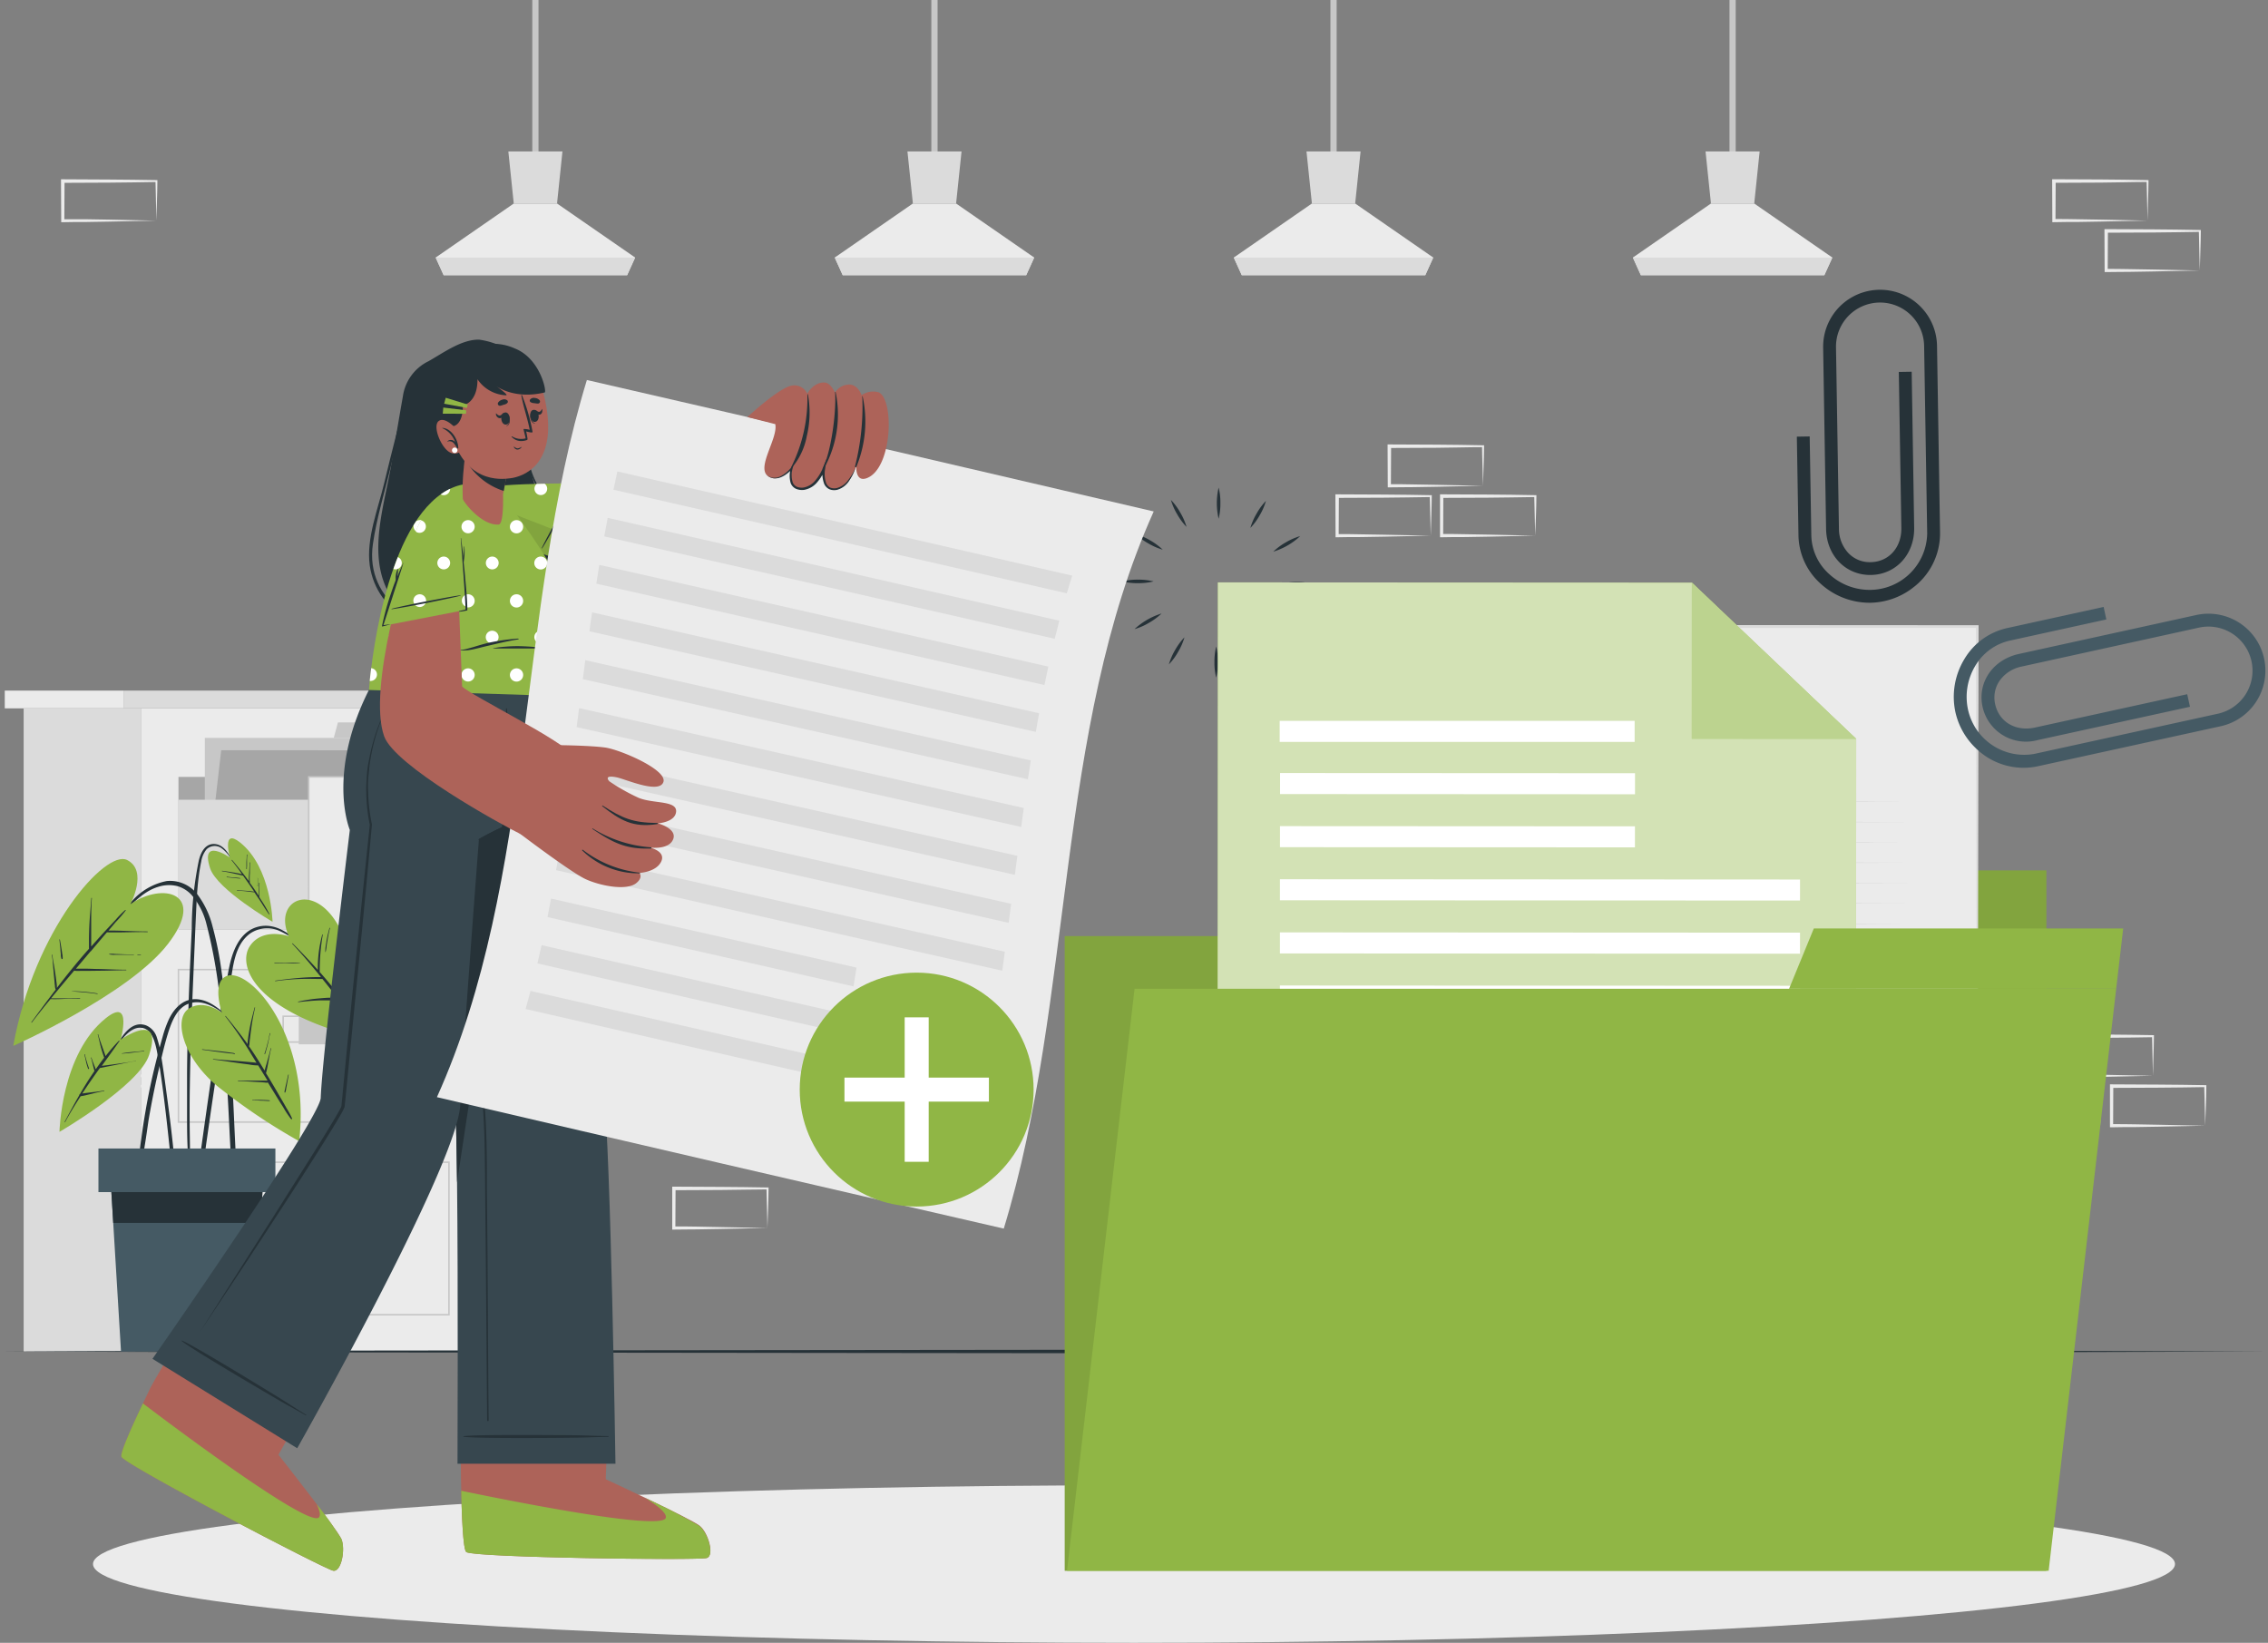 <svg xmlns="http://www.w3.org/2000/svg" width="364.498" height="264.01" viewBox="0 0 364.498 264.01">
  <rect x="0" y="0" width="364.498" height="264.01" fill="#808080" stroke="none"/>
  <g id="succes_img" transform="translate(-54.31)">
    <g id="freepik--background-complete--inject-97" transform="translate(55.077)">
      <path id="Path_7573" data-name="Path 7573" d="M651.513,299.16l-7.479.159-3.785.063c-1.262.028-2.535,0-3.8.034h-.25v-.256l-.017-6.376V292.5h.284l7.524.034c2.506,0,5.018.063,7.524.091h.154v.159c0,1.08-.046,2.154-.074,3.217Zm0,0-.079-3.211c0-1.057-.062-2.1-.074-3.148l.153.159c-2.506.028-5.018.091-7.524.091l-7.524.034.284-.284-.034,6.359-.25-.25c1.239,0,2.478,0,3.717.028l3.74.068Z" transform="translate(-306.269 -126.272)" fill="#ebebeb"/>
      <path id="Path_7574" data-name="Path 7574" d="M636.743,313.283l-7.462.159-3.785.063c-1.262,0-2.535,0-3.8.034h-.256v-.256l-.028-6.359v-.284h.284l7.524.04c2.506,0,5.012.063,7.524.091h.153v.153c0,1.08-.051,2.154-.074,3.217Zm0,0-.08-3.211c0-1.057-.068-2.1-.08-3.148l.159.159c-2.512.028-5.018.091-7.524.091l-7.524.034.284-.284-.034,6.359-.25-.25c1.239,0,2.472,0,3.717.028l3.739.068Z" transform="translate(-299.893 -132.376)" fill="#ebebeb"/>
      <path id="Path_7575" data-name="Path 7575" d="M101.673,299.16l-7.456.159-3.785.063c-1.267.028-2.54,0-3.808.034h-.25v-.256l-.034-6.376V292.5h.284l7.524.034c2.506,0,5.018.063,7.524.091h.159v.159c0,1.08-.045,2.154-.074,3.217Zm0,0-.08-3.211c-.028-1.057-.063-2.1-.074-3.148l.153.159c-2.506.028-5.018.091-7.524.091l-7.524.034.284-.284v6.359l-.256-.25c1.239,0,2.478,0,3.722.028l3.728.1Z" transform="translate(-68.904 -126.272)" fill="#ebebeb"/>
      <path id="Path_7576" data-name="Path 7576" d="M86.907,313.283l-7.462.159-3.785.063c-1.262,0-2.535,0-3.8.034h-.25v-.256l-.028-6.359v-.284h.284l7.524.04c2.506,0,5.018.063,7.524.091h.159v.153c0,1.08-.045,2.154-.074,3.217Zm0,0-.08-3.211c0-1.057-.063-2.1-.074-3.148l.153.159c-2.506.028-5.018.091-7.524.091l-7.524.034.284-.284-.034,6.359-.25-.25c1.239,0,2.478,0,3.717.028l3.739.068Z" transform="translate(-62.533 -132.376)" fill="#ebebeb"/>
      <path id="Path_7577" data-name="Path 7577" d="M666.3,313.283l-7.456.159-3.785.063c-1.267,0-2.54,0-3.808.034H651v-6.9h.284l7.524.04c2.506,0,5.018.063,7.524.091h.159v.153c0,1.08-.046,2.154-.074,3.217Zm0,0-.08-3.211c0-1.057-.063-2.1-.074-3.148l.153.159c-2.506.028-5.018.091-7.524.091l-7.524.034.284-.284-.028,6.359-.256-.25c1.239,0,2.478,0,3.722.028l3.739.068Z" transform="translate(-312.667 -132.376)" fill="#ebebeb"/>
      <path id="Path_7578" data-name="Path 7578" d="M462.043,132.323l-7.462.159-3.785.063c-1.262.028-2.535,0-3.8.034h-.256v-.256l-.028-6.359v-.284h.284l7.524.034c2.506,0,5.018.068,7.524.1h.176v.153c0,1.08-.046,2.154-.074,3.211Zm0,0-.08-3.211c-.028-1.063-.068-2.108-.074-3.148l.153.153c-2.506,0-5.018.091-7.524.1l-7.524.034.284-.284-.034,6.359-.25-.256c1.239,0,2.478,0,3.717.034l3.739.063Z" transform="translate(-224.475 -54.256)" fill="#ebebeb"/>
      <path id="Path_7579" data-name="Path 7579" d="M447.277,146.433l-7.462.159-3.785.063c-1.262,0-2.535,0-3.8.034h-.25v-.256l-.028-6.359v-.284h.29l7.524.034c2.506,0,5.012.068,7.524.1h.153v.153c0,1.08-.051,2.154-.074,3.211Zm0,0-.08-3.211c0-1.063-.068-2.108-.08-3.148l.159.153c-2.512.028-5.018.091-7.524.1l-7.524.034.284-.284-.034,6.359-.25-.256c1.239,0,2.472,0,3.717.034l3.739.063Z" transform="translate(-218.104 -60.347)" fill="#ebebeb"/>
      <path id="Path_7580" data-name="Path 7580" d="M476.839,146.433l-7.456.159-3.791.063c-1.262,0-2.535,0-3.8.034h-.25v-6.9h.284l7.524.034c2.506,0,5.018.068,7.524.1h.159v.153c0,1.08-.045,2.154-.074,3.211Zm0,0-.08-3.211c-.028-1.063-.062-2.108-.074-3.148l.153.153c-2.506.028-5.018.091-7.524.1l-7.524.034.284-.284-.028,6.359-.244-.273c1.239,0,2.478,0,3.722.034l3.734.063Z" transform="translate(-230.878 -60.347)" fill="#ebebeb"/>
      <path id="Path_7581" data-name="Path 7581" d="M138.044,240.059l-7.462.159-3.785.063c-1.262,0-2.535,0-3.8.028h-.256v-6.9h.284l7.524.034c2.506,0,5.012.063,7.524.091h.153v.153c0,1.08-.051,2.148-.074,3.211Zm0,0-.08-3.217c-.028-1.057-.068-2.1-.08-3.143l.159.153c-2.512.028-5.018.091-7.524.091l-7.524.04.284-.284-.034,6.359L123,239.8c1.239,0,2.478,0,3.717.034l3.739.063Z" transform="translate(-84.618 -100.763)" fill="#ebebeb"/>
      <path id="Path_7582" data-name="Path 7582" d="M259.714,342.213l-7.462.159-3.785.063c-1.262.028-2.535,0-3.8.034h-.256v-6.9h.284l7.524.04c2.506,0,5.018.062,7.524.091h.153v.153c0,1.08-.045,2.154-.074,3.217Zm0,0-.08-3.211c-.028-1.057-.062-2.108-.074-3.148l.153.159c-2.506,0-5.018.085-7.524.091l-7.524.034.284-.284-.034,6.359-.25-.25c1.239,0,2.478,0,3.717.028l3.751.074Z" transform="translate(-137.143 -144.865)" fill="#ebebeb"/>
      <path id="Path_7583" data-name="Path 7583" d="M649.983,57.333l-7.462.159-3.785.063c-1.262,0-2.535,0-3.8.034h-.256v-.256l-.028-6.359V50.69h.284l7.524.034c2.506,0,5.013.068,7.524.1h.153v.153c0,1.08-.045,2.154-.074,3.211Zm0,0-.08-3.211c0-1.063-.068-2.108-.08-3.148l.159.153c-2.512,0-5.018.091-7.524.1l-7.524.034.284-.284-.034,6.359-.25-.256c1.239,0,2.478,0,3.717.034l3.739.063Z" transform="translate(-305.609 -21.883)" fill="#ebebeb"/>
      <path id="Path_7584" data-name="Path 7584" d="M664.757,71.443,657.3,71.6l-3.785.063c-1.262.028-2.535,0-3.8.034h-.25v-.256l-.028-6.359V64.8h.284l7.524.034c2.506,0,5.018.068,7.524.1h.159v.153c0,1.08-.046,2.154-.074,3.211Zm0,0-.08-3.211c0-1.063-.062-2.108-.074-3.148l.154.153c-2.506.028-5.018.091-7.524.1l-7.524.034.284-.284-.034,6.359-.25-.256c1.239,0,2.478,0,3.717.034l3.739.063Z" transform="translate(-311.989 -27.974)" fill="#ebebeb"/>
      <path id="Path_7585" data-name="Path 7585" d="M86.9,57.343l-7.462.159-3.785.063c-1.262,0-2.535,0-3.8.034H71.6v-.256l-.034-6.359V50.7h.284l7.524.04c2.506,0,5.018.063,7.524.091h.159v.153c0,1.08-.045,2.154-.074,3.217Zm0,0-.08-3.211c0-1.057-.063-2.108-.074-3.148l.153.153c-2.506.034-5.018.091-7.524.1l-7.524.034.284-.284L72.1,57.343l-.25-.222h3.717l3.739.063Z" transform="translate(-62.528 -21.887)" fill="#ebebeb"/>
      <rect id="Rectangle_8014" data-name="Rectangle 8014" width="55.574" height="103.357" transform="translate(77.437 217.194) rotate(180)" fill="#ebebeb"/>
      <rect id="Rectangle_8015" data-name="Rectangle 8015" width="60.956" height="2.853" transform="translate(80.131 113.837) rotate(180)" fill="#dbdbdb"/>
      <rect id="Rectangle_8016" data-name="Rectangle 8016" width="19.169" height="2.853" transform="translate(19.169 113.837) rotate(180)" fill="#ebebeb"/>
      <rect id="Rectangle_8017" data-name="Rectangle 8017" width="18.828" height="103.357" transform="translate(21.863 217.194) rotate(180)" fill="#dbdbdb"/>
      <rect id="Rectangle_8018" data-name="Rectangle 8018" width="43.469" height="24.505" transform="translate(71.384 180.322) rotate(180)" fill="none" stroke="#c7c7c7" stroke-miterlimit="10" stroke-width="0.25"/>
      <rect id="Rectangle_8019" data-name="Rectangle 8019" width="8.49" height="4.882" transform="translate(55.739 167.831) rotate(180)" fill="#c7c7c7"/>
      <rect id="Rectangle_8020" data-name="Rectangle 8020" width="8.49" height="4.143" transform="translate(53.227 167.462) rotate(180)" fill="none" stroke="#c7c7c7" stroke-miterlimit="10" stroke-width="0.25"/>
      <rect id="Rectangle_8021" data-name="Rectangle 8021" width="43.469" height="24.505" transform="translate(71.384 211.283) rotate(180)" fill="none" stroke="#c7c7c7" stroke-miterlimit="10" stroke-width="0.25"/>
      <rect id="Rectangle_8022" data-name="Rectangle 8022" width="8.49" height="4.882" transform="translate(55.739 198.792) rotate(180)" fill="#c7c7c7"/>
      <rect id="Rectangle_8023" data-name="Rectangle 8023" width="8.49" height="4.143" transform="translate(53.227 198.423) rotate(180)" fill="none" stroke="#c7c7c7" stroke-miterlimit="10" stroke-width="0.25"/>
      <rect id="Rectangle_8024" data-name="Rectangle 8024" width="43.469" height="24.505" transform="translate(71.384 149.361) rotate(180)" fill="#a6a6a6"/>
      <rect id="Rectangle_8025" data-name="Rectangle 8025" width="33.092" height="23.988" transform="translate(32.149 118.582)" fill="#c7c7c7"/>
      <path id="Path_7586" data-name="Path 7586" d="M149.371,204.28h11.7v2.489H148.7Z" transform="translate(-95.825 -88.187)" fill="#c7c7c7"/>
      <path id="Path_7587" data-name="Path 7587" d="M112.38,234.153h33.092l2.552-21.993H114.932Z" transform="translate(-80.146 -91.589)" fill="#a6a6a6"/>
      <path id="Path_7588" data-name="Path 7588" d="M154.278,208.15h11.69l-.261,2.279H153.34Z" transform="translate(-97.828 -89.858)" fill="#a6a6a6"/>
      <rect id="Rectangle_8026" data-name="Rectangle 8026" width="43.469" height="24.505" transform="translate(92.321 149.361) rotate(180)" fill="#ebebeb" stroke="#c7c7c7" stroke-miterlimit="10" stroke-width="0.25"/>
      <rect id="Rectangle_8027" data-name="Rectangle 8027" width="8.49" height="4.882" transform="translate(76.675 136.87) rotate(180)" fill="#c7c7c7"/>
      <rect id="Rectangle_8028" data-name="Rectangle 8028" width="8.49" height="4.143" transform="translate(74.163 136.5) rotate(180)" fill="none" stroke="#c7c7c7" stroke-miterlimit="10" stroke-width="0.25"/>
      <rect id="Rectangle_8029" data-name="Rectangle 8029" width="20.834" height="20.834" transform="translate(48.749 149.361) rotate(180)" fill="#dbdbdb"/>
      <line id="Line_35" data-name="Line 35" y1="25.943" transform="translate(85.279)" fill="none" stroke="#c7c7c7" stroke-miterlimit="10" stroke-width="1"/>
      <path id="Path_7589" data-name="Path 7589" d="M209.574,66.234l-1.29,2.836H178.8l-1.29-2.836,12.554-8.684h6.956Z" transform="translate(-108.262 -24.844)" fill="#ebebeb"/>
      <path id="Path_7590" data-name="Path 7590" d="M206.765,42.82l-.87,8.371h-6.956l-.87-8.371Z" transform="translate(-117.138 -18.485)" fill="#dbdbdb"/>
      <path id="Path_7591" data-name="Path 7591" d="M209.568,72.84l-1.29,2.83H178.794l-1.284-2.83Z" transform="translate(-108.262 -31.445)" fill="#dbdbdb"/>
      <line id="Line_36" data-name="Line 36" y1="25.943" transform="translate(149.412)" fill="none" stroke="#c7c7c7" stroke-miterlimit="10" stroke-width="1"/>
      <path id="Path_7592" data-name="Path 7592" d="M322.428,66.234l-1.29,2.836H291.654l-1.284-2.836,12.554-8.684h6.95Z" transform="translate(-156.984 -24.844)" fill="#ebebeb"/>
      <path id="Path_7593" data-name="Path 7593" d="M319.621,42.82l-.875,8.371H311.8l-.875-8.371Z" transform="translate(-165.855 -18.485)" fill="#dbdbdb"/>
      <path id="Path_7594" data-name="Path 7594" d="M322.428,72.84l-1.29,2.83H291.654l-1.284-2.83Z" transform="translate(-156.984 -31.445)" fill="#dbdbdb"/>
      <line id="Line_37" data-name="Line 37" y1="25.943" transform="translate(213.551)" fill="none" stroke="#c7c7c7" stroke-miterlimit="10" stroke-width="1"/>
      <path id="Path_7595" data-name="Path 7595" d="M435.278,66.234l-1.284,2.836H404.51l-1.29-2.836,12.554-8.684h6.956Z" transform="translate(-205.701 -24.844)" fill="#ebebeb"/>
      <path id="Path_7596" data-name="Path 7596" d="M432.475,42.82l-.87,8.371H424.65l-.87-8.371Z" transform="translate(-214.577 -18.485)" fill="#dbdbdb"/>
      <path id="Path_7597" data-name="Path 7597" d="M435.278,72.84l-1.29,2.83H404.5l-1.284-2.83Z" transform="translate(-205.701 -31.445)" fill="#dbdbdb"/>
      <line id="Line_38" data-name="Line 38" y1="25.943" transform="translate(277.684)" fill="none" stroke="#c7c7c7" stroke-miterlimit="10" stroke-width="1"/>
      <path id="Path_7598" data-name="Path 7598" d="M548.138,66.234l-1.29,2.836H517.364l-1.284-2.836,12.548-8.684h6.956Z" transform="translate(-254.422 -24.844)" fill="#ebebeb"/>
      <path id="Path_7599" data-name="Path 7599" d="M545.325,42.82l-.869,8.371H537.5l-.869-8.371Z" transform="translate(-263.294 -18.485)" fill="#dbdbdb"/>
      <path id="Path_7600" data-name="Path 7600" d="M548.138,72.84l-1.29,2.83H517.364l-1.284-2.83Z" transform="translate(-254.422 -31.445)" fill="#dbdbdb"/>
    </g>
    <g id="freepik--Floor--inject-97" transform="translate(54.31 216.91)">
      <path id="Path_7601" data-name="Path 7601" d="M54.31,381.964l45.561-.136,45.561-.051,91.127-.1,91.127.1,45.561.051,45.561.136-45.561.142-45.561.045-91.127.1-91.127-.1L99.871,382.1Z" transform="translate(-54.31 -381.68)" fill="#263238"/>
    </g>
    <g id="freepik--Shadow--inject-97" transform="translate(69.256 238.698)">
      <ellipse id="Ellipse_942" data-name="Ellipse 942" cx="167.302" cy="12.656" rx="167.302" ry="12.656" transform="translate(0)" fill="#ebebeb"/>
    </g>
    <g id="freepik--Plant--inject-97" transform="translate(56.441 134.729)">
      <path id="Path_7602" data-name="Path 7602" d="M127.706,265.537c-2.046-2.006-4.688-4.427-7.82-3.563-2.938.813-4.069,4.024-4.592,6.7-.682,3.45-1.21,6.933-1.756,10.406s-1.074,7.019-1.58,10.536c-.284,1.983-.568,3.978-.841,5.95-.142.989-.278,1.983-.415,2.972s-.3,1.949-.352,2.927a.293.293,0,0,0,.568.063c.375-1.654.534-3.376.779-5.052l.727-5.069c.489-3.353,1-6.706,1.506-10.059s1.029-6.706,1.563-10.059c.455-2.842.665-6.365,3.188-8.24a4.859,4.859,0,0,1,4.706-.443,14.1,14.1,0,0,1,4.279,2.995.04.04,0,0,0,.04-.062Z" transform="translate(-80.633 -247.745)" fill="#263238"/>
      <path id="Path_7603" data-name="Path 7603" d="M130.79,260.282s-4.177-1.5-6.251,1.551.4,10.8,19.447,15.191a53.785,53.785,0,0,0-4.6-17.18C135.336,250.911,128.033,254.281,130.79,260.282Z" transform="translate(-86.496 -244.542)" fill="#90b645"/>
      <path id="Path_7604" data-name="Path 7604" d="M146.411,280.013a16.663,16.663,0,0,0-.96-1.546c-.318-.489-.642-.977-.966-1.466l-.744-1.091a.736.736,0,0,1,.034-.267l.068-.5c.045-.352.1-.71.148-1.068s.114-.7.182-1.063a5.321,5.321,0,0,1,.25-1.137c0-.057-.08-.085-.085,0a4.139,4.139,0,0,1-.171.631c-.045.159-.085.318-.125.477-.1.364-.182.727-.261,1.091s-.142.671-.2,1.012a3.767,3.767,0,0,1-.074.489c-.341-.489-.682-.966-1.04-1.438-1.012-1.33-2.08-2.614-3.188-3.864v-.034a34.227,34.227,0,0,1,.494-5.95c0-.051-.068-.08-.08-.028a20.306,20.306,0,0,0-.716,5.683c-.392-.443-.8-.887-1.2-1.318-.932-1-1.875-1.983-2.842-2.944-.04-.04-.1,0-.063.063,1.608,1.7,3.131,3.523,4.615,5.353a34,34,0,0,0-3.484.131c-1.29.1-2.569.261-3.853.438-.057,0-.04.091,0,.085A36.376,36.376,0,0,1,136,271.4c1.245-.051,2.478,0,3.722,0,.8.995,1.6,2,2.375,3.006h-1.051c-.568,0-1.137.051-1.7.1a26.284,26.284,0,0,0-3.518.529.045.045,0,0,0,0,.085c1.171-.131,2.341-.244,3.518-.284h2.58a1.137,1.137,0,0,0,.477-.045c.511.665,1.029,1.33,1.534,2,.4.529.8,1.068,1.193,1.608s.762,1.137,1.2,1.677C146.371,280.1,146.428,280.053,146.411,280.013Z" transform="translate(-90.03 -248.798)" fill="#263238"/>
      <path id="Path_7605" data-name="Path 7605" d="M136.028,272.307a12.2,12.2,0,0,0-2.035-.1c-.682,0-1.364,0-2.04.045a.045.045,0,1,0,0,.085c.688-.051,1.375-.063,2.069-.051s1.33.074,2,.057C136.045,272.336,136.051,272.307,136.028,272.307Z" transform="translate(-89.933 -252.236)" fill="#263238"/>
      <path id="Path_7606" data-name="Path 7606" d="M149.452,273.571c.074-.654.159-1.307.3-1.944,0-.063-.074-.085-.085,0-.1.642-.222,1.279-.313,1.921-.051.318-.091.642-.131.96a4.1,4.1,0,0,0-.08.909.057.057,0,0,0,.114,0,5.941,5.941,0,0,0,.1-.9C149.378,274.185,149.412,273.878,149.452,273.571Z" transform="translate(-97.378 -251.966)" fill="#263238"/>
      <path id="Path_7607" data-name="Path 7607" d="M146.971,262.386c-.165.631-.33,1.273-.449,1.915-.057.33-.108.654-.153.983a4.251,4.251,0,0,0-.062.966h.051a5.487,5.487,0,0,0,.148-.915c.045-.318.091-.631.148-.949.114-.665.233-1.318.4-1.972C147.068,262.358,146.988,262.33,146.971,262.386Z" transform="translate(-96.153 -247.987)" fill="#263238"/>
      <path id="Path_7608" data-name="Path 7608" d="M96.731,312.8c-.1-1.2-.222-2.4-.347-3.6q-.375-3.558-.858-7.1c-.318-2.353-.619-4.717-1-7.064a17.615,17.615,0,0,0-.727-3.211,3.046,3.046,0,0,0-1.779-2.006c-2.239-.773-3.751,1.551-4.654,3.194-.028.051.045.085.074.04.568-.773,2.04-2.961,3.739-2.842,1.137.068,2.057.875,2.609,3.728,1.37,7.1,2.6,21.527,2.745,22.471.074.494.426.477.432-.063C96.969,315.149,96.816,313.967,96.731,312.8Z" transform="translate(-70.708 -259.775)" fill="#263238"/>
      <path id="Path_7609" data-name="Path 7609" d="M80.962,290.636s1.961-6.916-2.37-3.461c-7.206,5.734-7.462,18.277-7.462,18.277s12.81-7.428,14.406-12.349C87.906,285.795,80.962,290.636,80.962,290.636Z" transform="translate(-63.702 -258.285)" fill="#90b645"/>
      <path id="Path_7610" data-name="Path 7610" d="M84.014,296.756c-1.006.2-2.023.335-3.04.483l-1.443.2-.977.114c.955-1.313,1.915-2.626,2.842-3.978.034-.051-.045-.1-.085-.063a30.637,30.637,0,0,0-2.142,2.472l-.568-1.6c-.222-.619-.455-1.239-.614-1.875,0-.057-.1,0-.08,0,.176.636.3,1.284.466,1.915s.352,1.222.568,1.819c-.466.608-.921,1.233-1.358,1.864-.216-.625-.494-1.228-.688-1.864,0-.051-.1-.028-.08,0,.227.7.352,1.432.568,2.137q-.443.648-.869,1.3c-.517.8-1.006,1.614-1.483,2.432a.188.188,0,0,0-.108.193c-.813,1.4-1.58,2.841-2.341,4.257,0,.045.051.091.074.04.762-1.415,1.608-2.8,2.489-4.149h0a1.85,1.85,0,0,1,.415-.08l.443-.1.989-.239c.648-.165,1.29-.318,1.955-.432.051,0,0-.091-.028-.08-.773.148-1.551.233-2.336.324-.369.045-.739.091-1.108.148h-.051c.46-.7.926-1.4,1.4-2.08s.943-1.347,1.426-2.012c.443-.063.887-.176,1.324-.261l1.489-.29c.989-.193,1.978-.421,2.972-.568C84.094,296.813,84.071,296.756,84.014,296.756Z" transform="translate(-64.328 -260.994)" fill="#263238"/>
      <path id="Path_7611" data-name="Path 7611" d="M78.735,299.852l-.17-.568a11.544,11.544,0,0,1-.3-1.137c0-.051-.091-.028-.08,0,.08.392.176.784.261,1.171a8.05,8.05,0,0,0,.335,1.137.08.08,0,0,0,.148-.045C78.877,300.238,78.8,300.045,78.735,299.852Z" transform="translate(-66.749 -263.425)" fill="#263238"/>
      <path id="Path_7612" data-name="Path 7612" d="M92.3,297.15c-.568.091-1.176.131-1.762.182s-1.176.131-1.762.222a.026.026,0,0,0,0,.051c.568-.04,1.176-.085,1.762-.165s1.171-.165,1.762-.2A.043.043,0,1,0,92.3,297.15Z" transform="translate(-71.311 -263.008)" fill="#263238"/>
      <path id="Path_7613" data-name="Path 7613" d="M103.328,286.55c-.227-5.115-.568-10.173-1.063-15.242-.256-2.529-.54-5.052-.9-7.564a54.322,54.322,0,0,0-1.455-7.314,14.208,14.208,0,0,0-2.438-5.16,5.541,5.541,0,0,0-4.921-2.148,9.935,9.935,0,0,0-5.575,3.205c-1.739,1.7-3.336,3.58-4.95,5.41q-.614.693-1.21,1.4c-.04.04,0,.1.063.057,1.574-1.813,3.211-3.569,4.927-5.251,1.586-1.557,3.217-3.256,5.41-3.9a5.581,5.581,0,0,1,3.143-.074,5.047,5.047,0,0,1,2.148,1.358,11.27,11.27,0,0,1,2.421,4.711,81.272,81.272,0,0,1,2.364,14.418c.506,4.831.87,9.832,1.137,14.776s.443,9.917.921,14.861c.057.608.136,1.216.216,1.824.051.409.688.409.654,0C103.789,296.779,103.556,291.664,103.328,286.55Z" transform="translate(-67.878 -242.263)" fill="#263238"/>
      <path id="Path_7614" data-name="Path 7614" d="M76.882,250.181s2.9-5.382-.529-7.109-14.918,11.11-18.294,29.876c0,0,18.572-8.212,24.875-16.4S82.093,246.556,76.882,250.181Z" transform="translate(-58.06 -239.595)" fill="#90b645"/>
      <path id="Path_7615" data-name="Path 7615" d="M81.828,259.3c-2.086,0-4.166-.159-6.251-.142l1.137-1.347a19.092,19.092,0,0,0,1.631-1.892c0-.045-.034-.108-.074-.074a15.407,15.407,0,0,0-1.557,1.586L75.151,259.1c-.8.864-1.574,1.739-2.358,2.62v-3.472c0-1.432,0-2.876.108-4.308,0-.057-.08-.051-.085,0-.1,1.438-.25,2.876-.318,4.313-.034.71-.051,1.415-.063,2.125v1.711l-.369.409c-1.665,1.9-3.251,3.876-4.791,5.876v-.33a6.606,6.606,0,0,0-.074-.665c-.051-.477-.119-.955-.193-1.432s-.136-.892-.21-1.341a15.346,15.346,0,0,1-.244-1.517.045.045,0,1,0-.085,0,13.833,13.833,0,0,1,.176,1.529c.04.46.085.921.125,1.381s.085.921.131,1.375a5.272,5.272,0,0,0,.068.665.937.937,0,0,0,.04.33.568.568,0,0,0,.085.261l-.79,1.04c-1.051,1.392-2.086,2.8-3.12,4.211-.034.04.028.1.063.057.977-1.279,1.983-2.529,3.006-3.773.762.034,1.54,0,2.307-.034s1.608,0,2.415,0c.057,0,.051-.085,0-.085H66.337c.9-1.1,1.807-2.177,2.716-3.262l1-1.182a4.636,4.636,0,0,0,.932.034h1.1l2.057-.028c1.415,0,2.842-.074,4.251-.074a.043.043,0,1,0,0-.085c-1.421,0-2.842-.08-4.257-.114-.688,0-1.375-.045-2.063-.051H70.337l2.341-2.773a.137.137,0,0,0,.057-.028c.762-.9,1.517-1.8,2.273-2.682.1-.125.21-.244.318-.364,2.165.068,4.325-.074,6.484-.034a.052.052,0,1,0,.017-.1Z" transform="translate(-60.267 -244.336)" fill="#263238"/>
      <path id="Path_7616" data-name="Path 7616" d="M93.688,269.89h-.506c-.051,0-.045.074,0,.08h.506C93.745,269.953,93.745,269.89,93.688,269.89Z" transform="translate(-73.207 -251.24)" fill="#263238"/>
      <path id="Path_7617" data-name="Path 7617" d="M89.117,269.821c-.665,0-1.336,0-2.006-.04l-1-.034a3.653,3.653,0,0,0-.932,0c-.034,0,0,.057,0,.063a3.689,3.689,0,0,0,.938.068h3.006C89.179,269.906,89.174,269.821,89.117,269.821Z" transform="translate(-69.76 -251.165)" fill="#263238"/>
      <path id="Path_7618" data-name="Path 7618" d="M78.733,280.649a27.592,27.592,0,0,0-4.1-.369v.028c1.364.131,2.728.2,4.086.426C78.767,280.74,78.818,280.655,78.733,280.649Z" transform="translate(-65.213 -255.725)" fill="#263238"/>
      <path id="Path_7619" data-name="Path 7619" d="M71.611,268.356a.971.971,0,0,0-.045-.358c-.034-.273-.074-.568-.119-.807-.08-.511-.165-1.017-.261-1.523a.045.045,0,0,0-.085,0c.063.523.119,1.051.17,1.58,0,.256.04.517.063.773a2.1,2.1,0,0,0,.108.733.1.1,0,0,0,.176,0A.983.983,0,0,0,71.611,268.356Z" transform="translate(-63.689 -249.404)" fill="#263238"/>
      <path id="Path_7620" data-name="Path 7620" d="M114.547,241.436c-.665-1.239-1.512-2.841-3.171-2.768-1.37.085-1.989,1.483-2.273,2.637a54.994,54.994,0,0,0-1.137,11.008c-.369,7.74-.7,15.486-.756,23.238V282c0,2.188,0,4.393.153,6.581a.159.159,0,1,0,.318,0c0-1.875-.051-3.751-.057-5.626s0-3.66.034-5.484q.085-5.558.3-11.11c.136-3.683.3-7.36.455-11.036.08-1.841.153-3.677.239-5.518s.159-3.563.364-5.331c.114-.995.256-1.989.466-2.967a4.1,4.1,0,0,1,.858-1.983,1.875,1.875,0,0,1,2.421-.176,5.2,5.2,0,0,1,1.7,2.142C114.479,241.532,114.57,241.487,114.547,241.436Z" transform="translate(-79.278 -237.76)" fill="#263238"/>
      <path id="Path_7621" data-name="Path 7621" d="M116.648,240.157s-1.364-4.819,1.648-2.41c5.018,4.012,5.2,12.73,5.2,12.73s-8.922-5.183-10.036-8.6C111.812,236.787,116.648,240.157,116.648,240.157Z" transform="translate(-81.828 -237.073)" fill="#90b645"/>
      <path id="Path_7622" data-name="Path 7622" d="M123.318,249.529c-.08-.131-.165-.261-.25-.392a2.531,2.531,0,0,0,0-.415V248.1a10.975,10.975,0,0,1,.045-1.222.043.043,0,0,0-.085,0q-.034.568-.051,1.193v.858c-.352-.568-.71-1.08-1.085-1.614l-.33-.455a9.623,9.623,0,0,1,0-1.568c0-.568,0-1.137.034-1.7a.043.043,0,0,0-.085,0c0,.568-.045,1.137-.074,1.745a11.368,11.368,0,0,0-.034,1.245c-.864-1.171-1.773-2.3-2.7-3.41-.034-.034-.1,0-.068.057.568.722,1.137,1.466,1.659,2.222-1.051-.244-2.114-.386-3.182-.54-.057,0-.074.074,0,.08,1.137.17,2.239.455,3.353.7h0c.426.6.852,1.2,1.273,1.813.17.244.335.5.506.744h-.1l-.347-.045c-.244-.028-.494-.051-.744-.068-.511-.04-1.029-.068-1.54-.1a.043.043,0,0,0,0,.085,15.108,15.108,0,0,1,1.517.1l.8.1.352.045h.1c.284.426.568.847.858,1.267.5.744.949,1.54,1.489,2.273a.041.041,0,0,0,.068-.045A23.035,23.035,0,0,0,123.318,249.529Z" transform="translate(-83.532 -239.699)" fill="#263238"/>
      <path id="Path_7623" data-name="Path 7623" d="M124.077,243.433v-.568a9.136,9.136,0,0,1,.045-1.182c0-.062-.08-.068-.085,0,0,.386-.04.779-.057,1.165v.841a.762.762,0,0,0,0,.278.04.04,0,0,0,.074,0,1.012,1.012,0,0,0,0-.261A.8.8,0,0,0,124.077,243.433Z" transform="translate(-86.512 -239.042)" fill="#263238"/>
      <path id="Path_7624" data-name="Path 7624" d="M120.572,248.144c-.33-.057-.671-.074-1.006-.1s-.733-.063-1.1-.114a.045.045,0,1,0,0,.085c.7.045,1.4.171,2.108.2a.034.034,0,0,0,0-.068Z" transform="translate(-84.11 -241.758)" fill="#263238"/>
      <path id="Path_7625" data-name="Path 7625" d="M127.144,248.325v1.017a.71.71,0,0,0,0,.29h.034a.272.272,0,0,0,0-.136v-1.171C127.178,248.285,127.081,248.246,127.144,248.325Z" transform="translate(-87.874 -241.911)" fill="#263238"/>
      <path id="Path_7626" data-name="Path 7626" d="M108.833,286.077c-1.875-1.4-3.563-3.41-6.087-3.529-2.086-.085-3.541,1.483-4.376,3.234a17.846,17.846,0,0,0-1.023,2.876c-.375,1.318-.733,2.643-1.063,3.978-.654,2.62-1.216,5.257-1.671,7.916-.256,1.483-.489,2.972-.676,4.461a36.368,36.368,0,0,0-.438,4.546.239.239,0,0,0,.466.051c.25-1.25.358-2.535.568-3.8s.381-2.535.568-3.8c.432-2.523.926-5.046,1.495-7.541.568-2.364,1.068-4.762,1.83-7.058.568-1.648,1.421-3.575,3.205-4.166,2.705-.9,5.166,1.392,7.149,2.876A.035.035,0,1,0,108.833,286.077Z" transform="translate(-73.359 -256.703)" fill="#263238"/>
      <path id="Path_7627" data-name="Path 7627" d="M112.131,281.807s-1.7-4.939.773-5.9c3.751-1.455,13.565,9.6,11.645,26.54a96.781,96.781,0,0,1-13.185-8.877c-5.6-4.7-7.03-10.838-4.546-12.429S112.131,281.807,112.131,281.807Z" transform="translate(-78.601 -253.78)" fill="#90b645"/>
      <path id="Path_7628" data-name="Path 7628" d="M127.255,302.729a13.38,13.38,0,0,0-.915-1.7c-.318-.568-.642-1.137-.977-1.7-.654-1.137-1.3-2.233-1.966-3.336-.108-.182-.222-.358-.33-.534a.35.35,0,0,1,.04-.2c.04-.165.074-.33.114-.494.08-.364.148-.739.216-1.137.136-.722.261-1.455.455-2.171,0-.051-.074-.068-.085,0-.153.722-.381,1.438-.568,2.142-.1.352-.216.7-.307,1.051-.034.119-.063.244-.1.364-.807-1.324-1.625-2.637-2.512-3.91a1.853,1.853,0,0,0,.091-.54,6.631,6.631,0,0,1,.085-.745c.063-.568.131-1.137.21-1.671a31.6,31.6,0,0,1,.6-3.245c0-.051-.074-.068-.085,0-.273,1.063-.568,2.131-.767,3.211-.1.534-.193,1.063-.267,1.6-.034.273-.063.54-.091.807v.244c-.273-.386-.568-.767-.83-1.137-.869-1.137-1.762-2.273-2.671-3.364a.043.043,0,1,0-.068.051,59.678,59.678,0,0,1,4.262,6.251c.25.4.494.8.739,1.2l-.244-.034c-.318-.04-.636-.057-.955-.091l-1.915-.165c-1.279-.1-2.557-.176-3.836-.313a.04.04,0,1,0,0,.08c1.29.148,2.574.358,3.864.54.631.091,1.262.176,1.9.256a7.2,7.2,0,0,0,1.461.148l1.506,2.449a3.38,3.38,0,0,0-.341,0h-4.382c-.057,0-.045.085,0,.085.835,0,1.665.051,2.5.1l1.182.068.568.045a1.136,1.136,0,0,0,.523,0c.426.693.858,1.387,1.279,2.08s.79,1.279,1.2,1.915a14.776,14.776,0,0,0,1.284,1.927C127.2,302.809,127.3,302.78,127.255,302.729Z" transform="translate(-82.438 -257.698)" fill="#263238"/>
      <path id="Path_7629" data-name="Path 7629" d="M129.93,292.193a11.9,11.9,0,0,1-.341,1.608c-.136.568-.3,1.1-.477,1.631a.057.057,0,1,0,.1.034c.17-.534.318-1.074.449-1.614s.216-1.1.352-1.642C130.026,292.154,129.935,292.137,129.93,292.193Z" transform="translate(-88.728 -260.853)" fill="#263238"/>
      <path id="Path_7630" data-name="Path 7630" d="M116.74,297.447a.619.619,0,0,0-.409-.153l-.716-.1c-.443-.063-.892-.108-1.335-.165-.921-.108-1.847-.193-2.773-.313a.043.043,0,1,0,0,.085c.87.108,1.739.239,2.609.352l1.279.165.614.068a2.4,2.4,0,0,1,.7.119C116.74,297.555,116.774,297.5,116.74,297.447Z" transform="translate(-81.113 -262.822)" fill="#263238"/>
      <path id="Path_7631" data-name="Path 7631" d="M128.438,311.1c-.432-.04-.875-.051-1.313-.068h-.977a2.01,2.01,0,0,1-.415,0c-.063,0-.068.1,0,.085a1.767,1.767,0,0,1,.386,0h.341l.665.04c.432,0,.875.051,1.313.051a.054.054,0,1,0,0-.108Z" transform="translate(-87.253 -269)" fill="#263238"/>
      <path id="Path_7632" data-name="Path 7632" d="M135.039,306.112c.051-.244.1-.494.142-.744.091-.489.176-.977.267-1.461a.045.045,0,0,0-.085,0c-.108.477-.21.949-.318,1.426-.057.239-.108.477-.159.716l-.068.33a.893.893,0,0,0-.04.347c0,.04.068.074.1.034A1.819,1.819,0,0,0,135.039,306.112Z" transform="translate(-91.178 -265.912)" fill="#263238"/>
      <path id="Path_7633" data-name="Path 7633" d="M110.118,333.5l-.421,7-1.245,20.663H87.261L86.011,340.5l-.421-7Z" transform="translate(-69.945 -278.7)" fill="#455a64"/>
      <path id="Path_7634" data-name="Path 7634" d="M110.118,333.5l-.421,7H86.011l-.421-7Z" transform="translate(-69.945 -278.7)" fill="#263238"/>
      <rect id="Rectangle_8030" data-name="Rectangle 8030" width="28.438" height="7.007" transform="translate(13.69 49.844)" fill="#455a64"/>
    </g>
    <g id="freepik--Folder--inject-97" transform="translate(225.426 78.357)">
      <rect id="Rectangle_8031" data-name="Rectangle 8031" width="157.761" height="101.999" transform="translate(0 72.083)" fill="#90b645"/>
      <path id="Path_7635" data-name="Path 7635" d="M543.359,246.13h49.715v10.565H540.5Z" transform="translate(-435.313 -184.611)" fill="#90b645"/>
      <g id="Group_8306" data-name="Group 8306" transform="translate(0 61.519)" opacity="0.1">
        <rect id="Rectangle_8032" data-name="Rectangle 8032" width="157.761" height="101.999" transform="translate(0 10.565)"/>
        <path id="Path_7636" data-name="Path 7636" d="M543.359,246.13h49.715v10.565H540.5Z" transform="translate(-435.313 -246.13)"/>
      </g>
      <path id="Path_7637" data-name="Path 7637" d="M398.712,142.892a11.087,11.087,0,0,1,0-5.012,9.66,9.66,0,0,1,.284,2.506A9.917,9.917,0,0,1,398.712,142.892Z" transform="translate(-373.979 -137.88)" fill="#263238"/>
      <path id="Path_7638" data-name="Path 7638" d="M407.91,145.992a9.9,9.9,0,0,1,1.006-2.313,9.737,9.737,0,0,1,1.495-2.029,9.66,9.66,0,0,1-1.006,2.313A9.827,9.827,0,0,1,407.91,145.992Z" transform="translate(-378.074 -139.507)" fill="#263238"/>
      <path id="Path_7639" data-name="Path 7639" d="M414.4,154.1a9.878,9.878,0,0,1,2.023-1.5,10.161,10.161,0,0,1,2.3-1,11.111,11.111,0,0,1-4.319,2.5Z" transform="translate(-380.876 -143.803)" fill="#263238"/>
      <path id="Path_7640" data-name="Path 7640" d="M416.65,164.873a10.11,10.11,0,0,1,2.5-.284,9.661,9.661,0,0,1,2.506.284,10.143,10.143,0,0,1-2.5.284A9.922,9.922,0,0,1,416.65,164.873Z" transform="translate(-381.847 -149.409)" fill="#263238"/>
      <path id="Path_7641" data-name="Path 7641" d="M414.06,174.08a9.889,9.889,0,0,1,2.313,1,10.073,10.073,0,0,1,2.029,1.5,11.241,11.241,0,0,1-4.342-2.5Z" transform="translate(-380.729 -153.507)" fill="#263238"/>
      <path id="Path_7642" data-name="Path 7642" d="M407.33,180.56a10.126,10.126,0,0,1,1.5,2.029,9.861,9.861,0,0,1,1.006,2.307A11.088,11.088,0,0,1,407.33,180.56Z" transform="translate(-377.824 -156.305)" fill="#263238"/>
      <path id="Path_7643" data-name="Path 7643" d="M398.033,182.81a11.088,11.088,0,0,1,0,5.012,9.66,9.66,0,0,1-.284-2.506A9.917,9.917,0,0,1,398.033,182.81Z" transform="translate(-373.687 -157.276)" fill="#263238"/>
      <path id="Path_7644" data-name="Path 7644" d="M387.371,180.22a9.9,9.9,0,0,1-1.006,2.313,9.712,9.712,0,0,1-1.495,2.035,9.947,9.947,0,0,1,1.006-2.319,10.259,10.259,0,0,1,1.495-2.029Z" transform="translate(-368.128 -156.158)" fill="#263238"/>
      <path id="Path_7645" data-name="Path 7645" d="M379.492,173.49a10.07,10.07,0,0,1-2.029,1.5A9.661,9.661,0,0,1,375.15,176,11.27,11.27,0,0,1,379.492,173.49Z" transform="translate(-363.932 -153.253)" fill="#263238"/>
      <path id="Path_7646" data-name="Path 7646" d="M376.732,164.2a10.19,10.19,0,0,1-2.506.284,9.916,9.916,0,0,1-2.506-.278,9.928,9.928,0,0,1,2.506-.29A10.19,10.19,0,0,1,376.732,164.2Z" transform="translate(-362.451 -149.121)" fill="#263238"/>
      <path id="Path_7647" data-name="Path 7647" d="M379.822,153.541a10.006,10.006,0,0,1-2.313-1.006,10.258,10.258,0,0,1-2.029-1.495,9.888,9.888,0,0,1,2.313,1A9.757,9.757,0,0,1,379.822,153.541Z" transform="translate(-364.074 -143.561)" fill="#263238"/>
      <path id="Path_7648" data-name="Path 7648" d="M387.952,145.706a9.877,9.877,0,0,1-1.5-2.023,9.66,9.66,0,0,1-1.012-2.313,9.759,9.759,0,0,1,1.5,2.029,10.121,10.121,0,0,1,1.012,2.307Z" transform="translate(-368.374 -139.387)" fill="#263238"/>
      <rect id="Rectangle_8033" data-name="Rectangle 8033" width="102.607" height="131.71" transform="translate(44.055 22.334)" fill="#ebebeb"/>
      <path id="Path_7649" data-name="Path 7649" d="M535.32,308.678l-102.6.182h-.182v-.182l-.1-131.71v-.278h.278l102.6.063h.216v.216Zm0,0-.21-131.71.21.21-102.6.068.278-.278-.1,131.71-.176-.176Z" transform="translate(-388.664 -154.634)" fill="#dbdbdb"/>
      <path id="Path_7650" data-name="Path 7650" d="M452.68,226.632l40.077-.1,40.077.1-40.077.1Z" transform="translate(-397.401 -176.15)" fill="#c7c7c7"/>
      <path id="Path_7651" data-name="Path 7651" d="M452.68,232.382l40.077-.1,40.077.1-40.077.1Z" transform="translate(-397.401 -178.632)" fill="#c7c7c7"/>
      <path id="Path_7652" data-name="Path 7652" d="M452.68,238.142l40.077-.1,40.077.1-40.077.1Z" transform="translate(-397.401 -181.119)" fill="#c7c7c7"/>
      <path id="Path_7653" data-name="Path 7653" d="M452.68,243.892l40.077-.1,40.077.1-40.077.1Z" transform="translate(-397.401 -183.601)" fill="#c7c7c7"/>
      <path id="Path_7654" data-name="Path 7654" d="M452.68,249.642l40.077-.1,40.077.1-40.077.1Z" transform="translate(-397.401 -186.083)" fill="#c7c7c7"/>
      <path id="Path_7655" data-name="Path 7655" d="M452.68,255.392l40.077-.1,40.077.1-40.077.1Z" transform="translate(-397.401 -188.566)" fill="#c7c7c7"/>
      <path id="Path_7656" data-name="Path 7656" d="M452.68,261.142l40.077-.1,40.077.1-40.077.1Z" transform="translate(-397.401 -191.048)" fill="#c7c7c7"/>
      <path id="Path_7657" data-name="Path 7657" d="M452.68,266.9l40.077-.1,40.077.1-40.077.1Z" transform="translate(-397.401 -193.535)" fill="#c7c7c7"/>
      <path id="Path_7658" data-name="Path 7658" d="M452.68,272.652l40.077-.1,40.077.1-40.077.1Z" transform="translate(-397.401 -196.017)" fill="#c7c7c7"/>
      <path id="Path_7659" data-name="Path 7659" d="M452.68,278.4l40.077-.1,40.077.1-40.077.1Z" transform="translate(-397.401 -198.499)" fill="#c7c7c7"/>
      <path id="Path_7660" data-name="Path 7660" d="M452.68,284.152l40.077-.1,40.077.1-40.077.1Z" transform="translate(-397.401 -200.981)" fill="#c7c7c7"/>
      <path id="Path_7661" data-name="Path 7661" d="M452.68,289.9l40.077-.1,40.077.1-40.077.1Z" transform="translate(-397.401 -203.464)" fill="#c7c7c7"/>
      <path id="Path_7662" data-name="Path 7662" d="M452.68,295.652l40.077-.1,40.077.1-40.077.1Z" transform="translate(-397.401 -205.946)" fill="#c7c7c7"/>
      <path id="Path_7663" data-name="Path 7663" d="M452.68,301.407l40.077-.1,40.077.1-40.077.1Z" transform="translate(-397.401 -208.432)" fill="#c7c7c7"/>
      <path id="Path_7664" data-name="Path 7664" d="M452.68,307.157l40.077-.1,40.077.1-40.077.1Z" transform="translate(-397.401 -210.915)" fill="#c7c7c7"/>
      <rect id="Rectangle_8034" data-name="Rectangle 8034" width="6.081" height="13.719" transform="translate(63.752 86.336)" fill="#90b645"/>
      <rect id="Rectangle_8035" data-name="Rectangle 8035" width="6.081" height="21.033" transform="translate(75.027 79.022)" fill="#90b645"/>
      <rect id="Rectangle_8036" data-name="Rectangle 8036" width="6.081" height="29.228" transform="translate(86.302 70.827)" fill="#90b645"/>
      <rect id="Rectangle_8037" data-name="Rectangle 8037" width="6.081" height="32.746" transform="translate(97.583 67.31)" fill="#90b645"/>
      <rect id="Rectangle_8038" data-name="Rectangle 8038" width="6.081" height="39.014" transform="translate(108.858 61.041)" fill="#90b645"/>
      <rect id="Rectangle_8039" data-name="Rectangle 8039" width="6.081" height="45.208" transform="translate(120.133 54.847)" fill="#90b645"/>
      <path id="Path_7665" data-name="Path 7665" d="M456.215,222.68l.159,12.963.108,12.969c.074,8.644.1,17.288.114,25.932l-.381-.375h19.5l19.493.045,19.5.125,19.493.222-19.493.222-19.5.125-19.493.045H455.84v-.375q0-12.966.108-25.932l.114-12.969Z" transform="translate(-398.765 -174.488)" fill="#c7c7c7"/>
      <rect id="Rectangle_8040" data-name="Rectangle 8040" width="6.081" height="0.551" transform="translate(63.752 102.794)" fill="#c7c7c7"/>
      <rect id="Rectangle_8041" data-name="Rectangle 8041" width="6.081" height="0.551" transform="translate(75.027 102.794)" fill="#c7c7c7"/>
      <rect id="Rectangle_8042" data-name="Rectangle 8042" width="6.081" height="0.551" transform="translate(86.302 102.794)" fill="#c7c7c7"/>
      <rect id="Rectangle_8043" data-name="Rectangle 8043" width="6.081" height="0.551" transform="translate(97.583 102.794)" fill="#c7c7c7"/>
      <rect id="Rectangle_8044" data-name="Rectangle 8044" width="6.081" height="0.551" transform="translate(108.858 102.794)" fill="#c7c7c7"/>
      <rect id="Rectangle_8045" data-name="Rectangle 8045" width="6.081" height="0.551" transform="translate(120.133 102.794)" fill="#c7c7c7"/>
      <path id="Path_7666" data-name="Path 7666" d="M468.791,268.55a73.531,73.531,0,0,0,8.877-.676,87.26,87.26,0,0,0,8.746-1.574,75.67,75.67,0,0,0,16.7-5.882,59.427,59.427,0,0,0,14.588-9.94l.824-.744.779-.79,1.551-1.586c.955-1.137,1.983-2.194,2.842-3.41a60.467,60.467,0,0,0,4.978-7.388h.051a53.037,53.037,0,0,1-10.565,14.361,52.294,52.294,0,0,1-6.945,5.683,59.278,59.278,0,0,1-7.734,4.546,75.584,75.584,0,0,1-34.706,7.388Z" transform="translate(-404.352 -180.48)" fill="#263238"/>
      <path id="Path_7667" data-name="Path 7667" d="M572.516,240.222l-.841.21-1.034-4.149-4.063,1.336-.267-.824,4.944-1.625Z" transform="translate(-446.455 -179.88)" fill="#263238"/>
      <rect id="Rectangle_8046" data-name="Rectangle 8046" width="83.586" height="3.381" transform="translate(137.148 123.833) rotate(180)" fill="#dbdbdb"/>
      <rect id="Rectangle_8047" data-name="Rectangle 8047" width="47.055" height="3.381" transform="translate(100.624 132.369) rotate(180)" fill="#dbdbdb"/>
      <rect id="Rectangle_8048" data-name="Rectangle 8048" width="47.055" height="3.381" transform="translate(118.883 40.27) rotate(180)" fill="#dbdbdb"/>
      <path id="Path_7668" data-name="Path 7668" d="M501.2,296.451,398.59,296.4l.068-131.71,76.181.04,26.409,25.108Z" transform="translate(-374.051 -149.454)" fill="#90b645"/>
      <path id="Path_7669" data-name="Path 7669" d="M501.2,296.451,398.59,296.4l.068-131.71,76.181.04,26.409,25.108Z" transform="translate(-374.051 -149.454)" fill="#fff" opacity="0.6"/>
      <path id="Path_7670" data-name="Path 7670" d="M532.751,164.76l26.409,25.108-26.42-.011Z" transform="translate(-431.963 -149.484)" fill="#90b645"/>
      <path id="Path_7671" data-name="Path 7671" d="M532.751,164.76l26.409,25.108-26.42-.011Z" transform="translate(-431.963 -149.484)" fill="#fff" opacity="0.4"/>
      <rect id="Rectangle_8049" data-name="Rectangle 8049" width="57.046" height="3.381" transform="translate(91.593 40.872) rotate(180)" fill="#fff"/>
      <rect id="Rectangle_8050" data-name="Rectangle 8050" width="57.046" height="3.381" transform="translate(91.652 49.285) rotate(-179.97)" fill="#fff"/>
      <rect id="Rectangle_8051" data-name="Rectangle 8051" width="57.046" height="3.381" transform="translate(91.64 57.821) rotate(-179.97)" fill="#fff"/>
      <rect id="Rectangle_8052" data-name="Rectangle 8052" width="83.586" height="3.381" transform="translate(118.172 66.368) rotate(-179.97)" fill="#fff"/>
      <rect id="Rectangle_8053" data-name="Rectangle 8053" width="83.586" height="3.381" transform="translate(118.171 74.91) rotate(-179.97)" fill="#fff"/>
      <rect id="Rectangle_8054" data-name="Rectangle 8054" width="83.586" height="3.381" transform="translate(118.17 83.446) rotate(-179.97)" fill="#fff"/>
      <rect id="Rectangle_8055" data-name="Rectangle 8055" width="83.586" height="3.381" transform="translate(118.163 91.982) rotate(-179.97)" fill="#fff"/>
      <rect id="Rectangle_8056" data-name="Rectangle 8056" width="83.586" height="3.381" transform="translate(118.156 100.518) rotate(-179.97)" fill="#fff"/>
      <rect id="Rectangle_8057" data-name="Rectangle 8057" width="83.586" height="3.381" transform="translate(118.155 109.059) rotate(-179.97)" fill="#fff"/>
      <rect id="Rectangle_8058" data-name="Rectangle 8058" width="83.586" height="3.381" transform="translate(118.153 117.595) rotate(-179.97)" fill="#fff"/>
      <rect id="Rectangle_8059" data-name="Rectangle 8059" width="83.586" height="3.381" transform="translate(118.147 126.125) rotate(-179.97)" fill="#fff"/>
      <rect id="Rectangle_8060" data-name="Rectangle 8060" width="83.586" height="3.381" transform="translate(118.14 134.661) rotate(-179.97)" fill="#fff"/>
      <path id="Path_7672" data-name="Path 7672" d="M356.06,373.147H513.821l10.854-93.537H366.915Z" transform="translate(-355.691 -199.065)" fill="#90b645"/>
      <path id="Path_7673" data-name="Path 7673" d="M564.228,262.56h49.721l-1.125,9.69H560.25Z" transform="translate(-443.839 -191.704)" fill="#90b645"/>
    </g>
    <g id="freepik--Clips--inject-97" transform="translate(343.087 46.578)">
      <path id="Path_7674" data-name="Path 7674" d="M610.681,194.623a11.52,11.52,0,0,1-3.6-6.126,11.673,11.673,0,0,1,1.421-8.434,10.667,10.667,0,0,1,6.859-5.024l15.549-3.41.438,2.012-15.543,3.41a8.61,8.61,0,0,0-5.535,4.069,9.661,9.661,0,0,0-1.171,6.933,9.241,9.241,0,0,0,10.684,7.195l29.438-6.445a7.083,7.083,0,1,0-3.029-13.838l-28.472,6.251a5.734,5.734,0,0,0-3.484,2.216,4.746,4.746,0,0,0-.75,3.847c.625,2.842,3.3,4.41,6.376,3.739l24.482-5.359.443,2.017L620.3,193.032a7.142,7.142,0,0,1-8.837-5.314c-.881-3.944,1.637-7.6,5.808-8.525l28.478-6.251a9.149,9.149,0,1,1,3.91,17.875l-29.439,6.443A10.923,10.923,0,0,1,610.681,194.623Z" transform="translate(-581.607 -120.67)" fill="#455a64"/>
      <path id="Path_7675" data-name="Path 7675" d="M580.982,129.93a11.525,11.525,0,0,1-6.717,2.319,11.679,11.679,0,0,1-7.99-3.063,10.639,10.639,0,0,1-3.563-7.718l-.261-15.912,2.063-.034.262,15.912a8.57,8.57,0,0,0,2.893,6.223,9.581,9.581,0,0,0,6.564,2.523,9.239,9.239,0,0,0,9.167-9.053l-.494-30.12a7.082,7.082,0,1,0-14.162.227l.472,29.148a5.717,5.717,0,0,0,1.483,3.847,4.734,4.734,0,0,0,3.62,1.495c2.91-.045,4.978-2.364,4.927-5.507l-.409-25.062,2.069-.034.4,25.062c.074,4.268-2.921,7.541-6.956,7.6s-7.126-3.1-7.2-7.388l-.472-29.143a9.149,9.149,0,1,1,18.3-.3l.487,30.12a10.911,10.911,0,0,1-4.478,8.848Z" transform="translate(-562.45 -81.96)" fill="#263238"/>
    </g>
    <g id="freepik--Character--inject-97" transform="translate(73.805 54.584)">
      <path id="Path_7676" data-name="Path 7676" d="M163.32,116.445c-.977,5.615-3.092,12.184-1.381,17.839,1.347,4.427,4.933,7.746,8.786,10.076,8.479,5.115,20.987,7.246,28.415-.87,2.967-3.245,4.342-10.61.523-13.855-1.966-1.665-4.473-2.313-6.82-3.273a10.4,10.4,0,0,1-6.251-6.507c-2.148-6.155-1.029-10.326-.784-16.657a4.507,4.507,0,0,0-1.137-3.478,12.172,12.172,0,0,0-7.172-3.671c-2.813-.068-5.8,2.154-8.149,3.472a7.412,7.412,0,0,0-4.1,5.6C164.576,108.9,163.967,112.677,163.32,116.445Z" transform="translate(-119.989 -96.047)" fill="#263238"/>
      <path id="Path_7677" data-name="Path 7677" d="M161.135,124.9c1.228-5.115,2.546-10.139,3.836-15.208,0-.034.057,0,.051,0-.938,4.2-1.824,8.411-2.842,12.6-.977,4.1-2.273,8.257-2.876,12.44-1.375,9.377,7.8,14.435,15.856,15,.369,0,.284.6-.085.568-7.053-.716-15.14-4.188-16.288-12.1C158.2,133.881,160.152,129.056,161.135,124.9Z" transform="translate(-118.862 -101.93)" fill="#263238"/>
      <path id="Path_7678" data-name="Path 7678" d="M203.259,107.6a.08.08,0,1,1,.159,0c-.426,5.2-1.409,11.224.96,16.106a13.236,13.236,0,0,0,5.359,5.711c1.841,1.04,3.893,1.37,5.871,2.029,7.74,2.569,6.45,13.3.148,16.742-.131.074-.261-.153-.131-.233,4.473-2.716,6.558-8.428,3.8-13.162-2.216-3.808-7.462-3.359-10.843-5.683C201.571,124.274,202.145,115.09,203.259,107.6Z" transform="translate(-137.816 -101)" fill="#263238"/>
      <path id="Path_7679" data-name="Path 7679" d="M224.146,412.964c-1.267.409-37.275-.057-38.645-.949-.523-.33-.762-5.581-.87-11.934v-.2c0-1.307-.04-2.654-.04-4.024v-.568c-.051-9.167.1-18.68.1-18.68l24.09.239-.727,18.51v.733l-.142,3.83v.392s13.707,6.342,15.1,7.479S225.407,412.561,224.146,412.964Z" transform="translate(-130.043 -217.166)" fill="#ad6359"/>
      <path id="Path_7680" data-name="Path 7680" d="M235.043,422.6c-.1,0-.148-.051-.154-.08Z" transform="translate(-151.761 -236.985)" fill="#90b645"/>
      <path id="Path_7681" data-name="Path 7681" d="M224.209,432.369c-1.262.409-37.269-.057-38.645-.949-.46-.29-.7-4.473-.824-9.86,6.6,1.375,32.172,6.547,32.871,4.365.278-.864-1.909-2.347-3.3-3.188a94.908,94.908,0,0,1,8.706,4.467C224.407,428.334,225.476,431.966,224.209,432.369Z" transform="translate(-130.112 -236.57)" fill="#90b645"/>
      <path id="Path_7682" data-name="Path 7682" d="M171.76,194.08s5.41,60.854,6.291,65.5c.2,1.057.33,6.82.415,14.208.188,16.128.074,45.225.074,45.225h25.386s-.756-50.408-1.881-59.672-8.3-65.235-8.3-65.235Z" transform="translate(-124.508 -138.368)" fill="#37474f"/>
      <path id="Path_7683" data-name="Path 7683" d="M208.644,405.973c-3.978-.08-2.842-.114-6.786-.153-1.938,0-14.679-.125-16.481.17a.045.045,0,0,0,0,.085c1.807.3,14.549.188,16.481.17,3.978-.04,2.841-.074,6.786-.153a.063.063,0,0,0,0-.119Z" transform="translate(-130.374 -229.764)" fill="#263238"/>
      <path id="Path_7684" data-name="Path 7684" d="M185.8,287.942l-.1-11.031c0-3.563,0-7.132-.188-10.7-.347-7.217-1.807-14.31-2.842-21.442s-1.9-14.293-2.694-21.465c-.881-8.041-1.659-16.094-2.489-24.141,0-.057-.091-.057-.085,0,1.2,14.372,2.535,28.739,4.546,43.02q.744,5.331,1.62,10.639c.568,3.58,1.182,7.166,1.466,10.8s.318,7.1.358,10.656q.051,5.524.108,11.042c.08,8.172.159,20.749.239,28.927a.123.123,0,0,0,.244,0C185.907,306.929,185.85,295.233,185.8,287.942Z" transform="translate(-126.943 -140.546)" fill="#263238"/>
      <path id="Path_7685" data-name="Path 7685" d="M162.35,194.067s10.758,60.854,11.639,65.5c.2,1.057.33,6.82.415,14.208h0L186.5,194.05Z" transform="translate(-120.446 -138.355)" fill="#263238"/>
      <path id="Path_7686" data-name="Path 7686" d="M122.682,406.268c-1.307-.2-33.229-16.884-34.036-18.294-.318-.528,1.841-5.319,4.615-11.036l.091-.182c.568-1.176,11.968-20.4,11.968-20.4l19.629,11.525-10.889,19.408-.188.341s9.36,11.855,10.087,13.492S123.995,406.484,122.682,406.268Z" transform="translate(-88.615 -208.424)" fill="#ad6359"/>
      <path id="Path_7687" data-name="Path 7687" d="M122.682,423.748c-1.313-.2-33.223-16.884-34.036-18.294-.273-.449,1.262-4.018,3.444-8.6,4.546,3.461,26.665,20.05,28.279,18.328.341-.369.085-1.228-.364-2.148a65.144,65.144,0,0,1,3.978,5.575C124.682,420.236,123.995,423.958,122.682,423.748Z" transform="translate(-88.615 -225.903)" fill="#90b645"/>
      <path id="Path_7688" data-name="Path 7688" d="M120.691,316.513,97.43,302.141s26.909-38.508,27.04-41.929c.188-5.115,2.626-26.074,4.677-43.066,0,0-3.887-9.2,3.381-23.1h29.148s-1.955,13.224-5.3,21.6a38.8,38.8,0,0,0-6.479,2.961s-2.9,37.889-3.006,42.623C146.673,270.572,120.691,316.513,120.691,316.513Z" transform="translate(-92.42 -138.355)" fill="#37474f"/>
      <path id="Path_7689" data-name="Path 7689" d="M125.671,391.022c-3.359-2.1-2.364-1.546-5.746-3.614-1.654-1.012-12.5-7.649-14.208-8.32a.04.04,0,0,0-.04.068c1.4,1.188,12.389,7.632,14.06,8.61,3.41,2.006,2.461,1.392,5.9,3.353a.057.057,0,0,0,.034-.1Z" transform="translate(-95.974 -218.234)" fill="#263238"/>
      <path id="Path_7690" data-name="Path 7690" d="M197.3,231.06a48.16,48.16,0,0,0-7.587,3.535.085.085,0,0,0,.074.153c2.552-1.1,5.16-2.148,7.649-3.41a.17.17,0,0,0-.136-.279Z" transform="translate(-132.241 -154.332)" fill="#263238"/>
      <path id="Path_7691" data-name="Path 7691" d="M196.175,213.459c.25-1.523.455-3.046.568-4.586a41.863,41.863,0,0,0-.091-8.6.074.074,0,1,0-.148,0,79.1,79.1,0,0,1-.7,11.883c-.284,1.887-1.239,4.74.744,5.029s3.319-4.473,3.563-5.78a43.428,43.428,0,0,0,.426-11.258c0-.091-.165-.108-.159,0,0,3.035-.176,5.683-.432,8.525-.119,1.313-1.176,8.593-3.461,8.059-.381-.085-.568-.466-.637-1.04a9.149,9.149,0,0,1,.307-2.233" transform="translate(-134.682 -140.953)" fill="#263238"/>
      <path id="Path_7692" data-name="Path 7692" d="M196.957,229.635a12.69,12.69,0,0,0-.511,1.506,3.33,3.33,0,0,0-.216,1.239.091.091,0,0,0,.159.034,4.319,4.319,0,0,0,.528-1.2c.176-.466.358-.932.517-1.4a.256.256,0,0,0-.477-.171Z" transform="translate(-135.072 -153.657)" fill="#263238"/>
      <path id="Path_7693" data-name="Path 7693" d="M141.714,197.28a26.646,26.646,0,0,0-2.188,4.8,29.4,29.4,0,0,0-1.3,5.115c-.165.864-.222,1.739-.318,2.609a15.644,15.644,0,0,0-.057,2.631,27.7,27.7,0,0,0,.608,5.211v.057q-1.006,11.025-2.091,22.039T134.2,261.771l-.074.688-.034.347a.989.989,0,0,1-.074.369,12.117,12.117,0,0,1-.665,1.279c-.466.8-.949,1.591-1.432,2.375q-1.449,2.358-2.938,4.694-2.966,4.671-6.007,9.3c-4.018,6.189-8.11,12.332-12.207,18.47l11.895-18.674,5.9-9.354q1.478-2.341,2.921-4.694c.477-.79.955-1.58,1.415-2.375.216-.386.466-.818.614-1.137a.836.836,0,0,0,.057-.3l.034-.347.068-.688q1.046-11.014,2.171-22.022t2.273-22.01v.051a27.528,27.528,0,0,1-.568-5.28c-.04-.887.045-1.773.091-2.654a16.577,16.577,0,0,1,.375-2.631,29.888,29.888,0,0,1,1.4-5.115,27.2,27.2,0,0,1,2.29-4.779Z" transform="translate(-98.179 -139.749)" fill="#263238"/>
      <path id="Path_7694" data-name="Path 7694" d="M187.517,135.677c4.336,2.336,24.437,8.525,31.552,8.24,6.655-.244,21.255-8.1,21.942-10.229.659-2.017-3.052-14.446-5.234-13.815S220.6,129.92,217.74,130.3c-1.7.222-17.759-.3-25.988,0C184.278,130.562,181.516,132.438,187.517,135.677Z" transform="translate(-129.9 -106.323)" fill="#ad6359"/>
      <path id="Path_7695" data-name="Path 7695" d="M198.959,148.64l6.484-11.934s-14.929-.233-19.322.938c-4.961,1.318-3.205,3.569.995,6.052S198.959,148.64,198.959,148.64Z" transform="translate(-129.407 -113.591)" fill="#90b645"/>
      <path id="Path_7696" data-name="Path 7696" d="M191.8,137.577a1.023,1.023,0,0,1-2.046,0,.756.756,0,0,1,.04-.256c.568-.08,1.216-.148,1.892-.2A.966.966,0,0,1,191.8,137.577Zm6.115-.779h0a1.023,1.023,0,1,0,1.7.779,1,1,0,0,0-.409-.813h0Zm9.013-.068H205.8a1.012,1.012,0,0,0-.466.852,1.023,1.023,0,0,0,.852,1.012l.921-1.7a.676.676,0,0,0-.17-.159Zm-19.743,5.933c.159.108.307.222.477.318a.96.96,0,0,0-.477-.318Zm7.485-.051a1.023,1.023,0,1,0,1.029,1.023,1.023,1.023,0,0,0-1.029-1.023Zm7.791,0a1.023,1.023,0,1,0,1.023,1.023,1.023,1.023,0,0,0-1.023-1.023Z" transform="translate(-131.169 -113.61)" fill="#fff"/>
      <path id="Path_7697" data-name="Path 7697" d="M212.937,137.651c-.29.381-2.37,4.063-2.8,4.876s-2.245,4.109-2.626,4.984c0,.034.034.068.057.034.534-.784,2.37-4.109,2.841-4.922s2.438-4.512,2.6-4.944A.04.04,0,0,0,212.937,137.651Z" transform="translate(-139.942 -114.003)" fill="#263238"/>
      <path id="Path_7698" data-name="Path 7698" d="M200.958,146.215l-2.012,3.717s-7.661-2.449-11.86-4.933c-3.5-2.074-5.3-3.978-2.932-5.319Z" transform="translate(-129.394 -114.883)" opacity="0.1"/>
      <path id="Path_7699" data-name="Path 7699" d="M187.554,164.008l.881,6.871-29.785-.938s1.506-21.954,10.087-30.234c4.3-4.137,9.008-3.529,11.849-.29.716.824,9.161,11.855,9.843,16.515C191.026,160.041,187.554,164.008,187.554,164.008Z" transform="translate(-118.849 -113.638)" fill="#90b645"/>
      <path id="Path_7700" data-name="Path 7700" d="M171.793,137.948a1.029,1.029,0,0,1-1.023,1.029.966.966,0,0,1-.489-.131A9.347,9.347,0,0,1,171.793,137.948Zm5.808-.358a.955.955,0,0,0-.068.358,1.029,1.029,0,0,0,1.023,1.029.989.989,0,0,0,.818-.421,7.189,7.189,0,0,0-1.773-.966Zm-14.208,11.332c-.256.631-.494,1.273-.716,1.915a.887.887,0,0,0,.324.057,1.023,1.023,0,0,0,1.023-1.029,1.012,1.012,0,0,0-.654-.943Zm7.388-.08a1.029,1.029,0,1,1-.011,0Zm7.786,0a1.029,1.029,0,1,1-.011,0Zm7.791,0a1.037,1.037,0,1,1-.011,0ZM166.9,142.983a.978.978,0,0,0-.568.176h0c-.148.216-.284.426-.421.654a.872.872,0,0,0,0,.17,1.023,1.023,0,1,0,1.023-1.023Zm7.791,0a1.059,1.059,0,1,1-.028,0Zm7.786,0a1.065,1.065,0,1,1-.028,0Zm-19.5,17.776A1.029,1.029,0,1,0,164,161.788,1.029,1.029,0,0,0,162.979,160.76Zm7.791,0a1.029,1.029,0,1,0,1.023,1.029,1.029,1.029,0,0,0-1.023-1.029Zm7.786,0a1.029,1.029,0,1,0,1.023,1.029,1.029,1.029,0,0,0-1.023-1.029Zm7.791,0a1.023,1.023,0,1,0,.725.3A1.029,1.029,0,0,0,186.347,160.76ZM166.9,154.9a1.023,1.023,0,1,0,1.029,1.023A1.023,1.023,0,0,0,166.9,154.9Zm7.791,0a1.059,1.059,0,1,1-.028,0Zm7.786,0a1.065,1.065,0,1,1-.028,0Zm8.076,1.375a8.118,8.118,0,0,0-.352-1.37,1.023,1.023,0,0,0,.068,2.04.983.983,0,0,0,.341-.063c-.04-.2-.057-.4-.085-.608ZM159.1,166.806c-.1.8-.176,1.478-.233,2.023h0a.9.9,0,0,0,.216,0,1.029,1.029,0,0,0,0-2.052Zm7.8,0a1.029,1.029,0,1,0,1.029,1.023,1.029,1.029,0,0,0-1.029-1.023Zm7.791,0a1.059,1.059,0,1,1-.028,0Zm7.786,0a1.065,1.065,0,1,1-.028,0Z" transform="translate(-118.944 -113.981)" fill="#fff"/>
      <path id="Path_7701" data-name="Path 7701" d="M193.688,180.58a32.334,32.334,0,0,0-4.728.676c-.773.182-1.529.4-2.273.631-.375.114-.756.216-1.137.318a4.95,4.95,0,0,1-1.222.2.028.028,0,0,0,0,.057,8.054,8.054,0,0,0,1.171,0,9.393,9.393,0,0,0,1.137-.188c.784-.176,1.563-.392,2.347-.568,1.574-.369,3.154-.744,4.757-1C193.791,180.7,193.791,180.574,193.688,180.58Z" transform="translate(-129.922 -132.54)" fill="#263238"/>
      <path id="Path_7702" data-name="Path 7702" d="M201.68,182.993a35.079,35.079,0,0,0-3.938-.273c-.659,0-1.313.028-1.966.08q-.466.034-.938.085c-.347.034-.688.119-1.029.153-.034,0-.04.057,0,.057h7.871C201.748,183.1,201.742,183,201.68,182.993Z" transform="translate(-134.015 -133.464)" fill="#263238"/>
      <path id="Path_7703" data-name="Path 7703" d="M293.07,128.584q-46.032-10.764-91.1-21.124c-11.3,37.042-8.252,80.131-24.1,115.252q46.032,10.764,91.1,21.124C280.272,206.794,277.226,163.722,293.07,128.584Z" transform="translate(-127.146 -100.974)" fill="#ebebeb"/>
      <path id="Path_7704" data-name="Path 7704" d="M202.94,283.124q25.005,5.74,49.783,11.366c.222-.977.443-1.961.654-2.944q-24.727-5.62-49.647-11.326C203.474,281.232,203.213,282.169,202.94,283.124Z" transform="translate(-137.969 -175.554)" fill="#dbdbdb"/>
      <path id="Path_7705" data-name="Path 7705" d="M206.29,270.212q24.818,5.683,49.442,11.247.279-1.489.568-2.989-24.6-5.558-49.34-11.19C206.745,268.257,206.523,269.241,206.29,270.212Z" transform="translate(-139.415 -169.968)" fill="#dbdbdb"/>
      <path id="Path_7706" data-name="Path 7706" d="M209.14,257.078q24.664,5.6,49.181,11.133.25-1.506.489-3.018-24.494-5.524-49.1-11.093Q209.43,255.595,209.14,257.078Z" transform="translate(-140.645 -164.278)" fill="#dbdbdb"/>
      <path id="Path_7707" data-name="Path 7707" d="M211.57,243.782q35.968,8.127,71.708,16.157.216-1.529.415-3.046-35.74-8.03-71.606-16.123C211.905,241.776,211.74,242.776,211.57,243.782Z" transform="translate(-141.694 -158.524)" fill="#dbdbdb"/>
      <path id="Path_7708" data-name="Path 7708" d="M213.7,230.355q35.8,8.076,71.526,16.083l.392-3.057q-35.706-8.013-71.481-16.06Q213.927,228.843,213.7,230.355Z" transform="translate(-142.614 -152.717)" fill="#dbdbdb"/>
      <path id="Path_7709" data-name="Path 7709" d="M215.6,216.846q35.752,8.041,71.441,16.043.2-1.529.4-3.052L216.009,213.8Z" transform="translate(-143.434 -146.881)" fill="#dbdbdb"/>
      <path id="Path_7710" data-name="Path 7710" d="M217.38,203.292l71.447,16.049c.136-1.017.278-2.029.421-3.046l-71.47-16.055C217.647,201.24,217.511,202.275,217.38,203.292Z" transform="translate(-144.202 -141.027)" fill="#dbdbdb"/>
      <path id="Path_7711" data-name="Path 7711" d="M219.14,189.732q35.723,8.024,71.526,16.089.233-1.517.466-3.023-35.9-8.1-71.606-16.117Q219.339,188.209,219.14,189.732Z" transform="translate(-144.962 -135.173)" fill="#dbdbdb"/>
      <path id="Path_7712" data-name="Path 7712" d="M221,176.21q35.8,8.036,71.737,16.168.261-1.5.534-2.995-36.053-8.155-71.839-16.214Q221.188,174.687,221,176.21Z" transform="translate(-145.765 -129.341)" fill="#dbdbdb"/>
      <path id="Path_7713" data-name="Path 7713" d="M222.94,162.758q35.877,8.087,72.027,16.293.3-1.483.625-2.961-36.246-8.246-72.163-16.35C223.258,160.746,223.1,161.752,222.94,162.758Z" transform="translate(-146.603 -123.543)" fill="#dbdbdb"/>
      <path id="Path_7714" data-name="Path 7714" d="M225.19,149.424q36.025,8.155,72.4,16.452.358-1.455.733-2.91-36.5-8.354-72.578-16.526C225.554,147.435,225.372,148.429,225.19,149.424Z" transform="translate(-147.574 -117.802)" fill="#dbdbdb"/>
      <path id="Path_7715" data-name="Path 7715" d="M227.79,136.258q36.218,8.246,72.862,16.646c.284-.955.568-1.9.87-2.842q-36.8-8.473-73.1-16.742C228.216,134.275,228,135.269,227.79,136.258Z" transform="translate(-148.696 -112.138)" fill="#dbdbdb"/>
      <path id="Path_7716" data-name="Path 7716" d="M185.182,133.453c.153.568,3.075,4.3,5.751,4.1.87-.074.7-4.848.7-4.848l.068-.352.955-4.978-5.893-3.546-.852-.466s-.171,1.375-.369,3.1a.737.737,0,0,1-.028.244c-.028.085,0,.188-.034.278-.034.256-.068.517-.091.779s-.045.392-.057.6-.04.415-.057.625a32.48,32.48,0,0,0-.1,4.467Z" transform="translate(-130.287 -107.838)" fill="#ad6359"/>
      <path id="Path_7717" data-name="Path 7717" d="M192.932,127.372l-.921,4.779a10.8,10.8,0,0,1-6.251-5.211l.057-.483c.2-1.7.369-3.1.369-3.1l.852.466Z" transform="translate(-130.552 -107.838)" fill="#263238"/>
      <path id="Path_7718" data-name="Path 7718" d="M196.708,108.7c1.239,8.8-3.9,10.536-5.8,10.8-1.7.239-7.621.835-9.758-7.8s1.563-11.985,5.478-12.741S195.5,99.9,196.708,108.7Z" transform="translate(-128.293 -97.234)" fill="#ad6359"/>
      <path id="Path_7719" data-name="Path 7719" d="M205.424,113.43a5.379,5.379,0,0,1-.608-.074,1.012,1.012,0,0,1-.608-.2.307.307,0,0,1-.028-.381.773.773,0,0,1,.75-.25,1.137,1.137,0,0,1,.756.347.335.335,0,0,1-.261.557Z" transform="translate(-138.481 -103.154)" fill="#263238"/>
      <path id="Path_7720" data-name="Path 7720" d="M195.518,113.949a5.825,5.825,0,0,0,.568-.176.972.972,0,0,0,.568-.3.307.307,0,0,0-.034-.381.779.779,0,0,0-.784-.119,1.137,1.137,0,0,0-.688.466.335.335,0,0,0,.369.506Z" transform="translate(-134.582 -103.331)" fill="#263238"/>
      <path id="Path_7721" data-name="Path 7721" d="M197.963,117.64s-.045,0-.04.057c.085.6.08,1.3-.443,1.557v.034C198.139,119.123,198.139,118.191,197.963,117.64Z" transform="translate(-135.612 -105.369)" fill="#263238"/>
      <path id="Path_7722" data-name="Path 7722" d="M196.748,116.63c-.972.034-.841,1.983.063,1.955S197.566,116.607,196.748,116.63Z" transform="translate(-135.005 -104.933)" fill="#263238"/>
      <path id="Path_7723" data-name="Path 7723" d="M195.728,116.851c-.159.119-.313.33-.517.364s-.432-.153-.6-.341h-.034a.7.7,0,0,0,.568.773c.381.028.608-.324.671-.7C195.864,116.931,195.8,116.8,195.728,116.851Z" transform="translate(-134.36 -105.023)" fill="#263238"/>
      <path id="Path_7724" data-name="Path 7724" d="M204.259,117.09a.05.05,0,0,1,.051.051c0,.6.165,1.29.727,1.449v.034C204.362,118.585,204.191,117.67,204.259,117.09Z" transform="translate(-138.532 -105.131)" fill="#263238"/>
      <path id="Path_7725" data-name="Path 7725" d="M204.751,115.9c.966-.153,1.2,1.784.307,1.927S203.944,116.028,204.751,115.9Z" transform="translate(-138.535 -104.615)" fill="#263238"/>
      <path id="Path_7726" data-name="Path 7726" d="M205.8,115.886c.165.08.341.25.523.239s.347-.239.46-.455h.034c.051.369,0,.767-.369.887s-.568-.188-.727-.568C205.695,115.96,205.734,115.858,205.8,115.886Z" transform="translate(-139.166 -104.518)" fill="#263238"/>
      <path id="Path_7727" data-name="Path 7727" d="M199.662,126.3a.933.933,0,0,0,.568.278,1.6,1.6,0,0,0,.625-.244h.028a.824.824,0,0,1-.716.438.654.654,0,0,1-.568-.466C199.594,126.3,199.639,126.287,199.662,126.3Z" transform="translate(-136.526 -109.106)" fill="#263238"/>
      <path id="Path_7728" data-name="Path 7728" d="M198.984,118.406a2.023,2.023,0,0,0,1.466.682,2.785,2.785,0,0,0,.722-.08l.136-.04.125-.04a.136.136,0,0,0,.1-.148h0a.166.166,0,0,0,0-.057h0v-.045c-.063-.455-.21-1.137-.21-1.137.176.057,1.074.3,1.023.068a30.474,30.474,0,0,0-1.7-5.9.057.057,0,0,0-.108.028c.335,1.875.989,3.671,1.353,5.547a3.49,3.49,0,0,0-.983-.136c-.062,0,.313,1.3.324,1.512h0a2.779,2.779,0,0,1-2.165-.318C198.984,118.32,198.933,118.366,198.984,118.406Z" transform="translate(-136.252 -102.793)" fill="#263238"/>
      <path id="Path_7729" data-name="Path 7729" d="M180.215,110.545c2.108-.091,1.921-3.41,1.921-3.41s2.375-.341,2.353-4.2a5.836,5.836,0,0,0,4.546,2.574c.693.068-1.7-1.591-1.7-1.591s2.876,2.353,7.956,1.137c.358-.085-.688-5.433-4.785-7.064a8.479,8.479,0,0,0-10,2.273,4.853,4.853,0,0,0-2.375,3.916C177.9,106.965,179.4,110.579,180.215,110.545Z" transform="translate(-127.246 -96.569)" fill="#263238"/>
      <path id="Path_7730" data-name="Path 7730" d="M181.461,120.8s-2.08-2.671-3.3-1.915.449,4.7,1.955,5.172a1.506,1.506,0,0,0,1.966-.915Z" transform="translate(-127.089 -105.849)" fill="#ad6359"/>
      <path id="Path_7731" data-name="Path 7731" d="M179.37,121v.04a3.787,3.787,0,0,1,2.086,2.273.83.83,0,0,0-1.25-.165c-.028,0,0,.063,0,.057a.926.926,0,0,1,1.034.267,4.988,4.988,0,0,1,.534.8c.051.091.216.034.176-.074h0C181.916,122.83,180.8,121.034,179.37,121Z" transform="translate(-127.794 -106.819)" fill="#263238"/>
      <path id="Path_7732" data-name="Path 7732" d="M183.006,126.968a.438.438,0,1,1-.148-.3.438.438,0,0,1,.148.3Z" transform="translate(-128.986 -109.219)" fill="#fff"/>
      <path id="Path_7733" data-name="Path 7733" d="M183.252,116.25l-3.722-.017.08-.983,3.677.443Z" transform="translate(-127.863 -104.337)" fill="#90b645"/>
      <path id="Path_7734" data-name="Path 7734" d="M183.576,114.111l-3.666-.676.256-.955,3.541,1.091Z" transform="translate(-128.027 -103.141)" fill="#90b645"/>
      <path id="Path_7735" data-name="Path 7735" d="M167.776,146.6c-1.7,4.4-8.076,25.227-5.331,32.876,1.7,4.694,18.3,13.946,22.51,16.009,1.836.9,8.525-10.928,7.712-12.952s-16.663-9.826-17.7-11.088c0,0-.568-14.844-.887-22.732C173.777,141.232,170.993,138.362,167.776,146.6Z" transform="translate(-120.195 -115.719)" fill="#ad6359"/>
      <path id="Path_7736" data-name="Path 7736" d="M220.316,219.169c2.347,1.006,6.251.386,6.069,2.273-.182,1.7-2.938,1.847-2.938,1.847s3.165.818,2.461,2.569-3.762,1.318-3.762,1.318,2.665.568,1.836,2.273-3.5,1.807-3.5,1.807.654.682-.472,1.62c-1.614,1.341-6.041.392-8.24-.654s-9.462-6.49-10.559-7.342l6.581-14.151s4.762.051,7.172.375,10.059,3.592,9.377,5.547-6.041-.449-7.485-.75-1.756,0-1.21.625A31.71,31.71,0,0,0,220.316,219.169Z" transform="translate(-137.222 -145.556)" fill="#ad6359"/>
      <path id="Path_7737" data-name="Path 7737" d="M233.408,230.6c-3.859-.046-5.535-.727-8.723-2.79-.062-.04-.136.045-.08.091,2.938,2.3,4.922,3.467,8.809,2.887C233.606,230.756,233.589,230.6,233.408,230.6Z" transform="translate(-147.312 -152.925)" fill="#263238"/>
      <path id="Path_7738" data-name="Path 7738" d="M231.2,237.3a20.48,20.48,0,0,1-9.332-3.035.051.051,0,0,0-.051.085c3.273,2.165,5.279,3.279,9.326,3.148C231.332,237.525,231.383,237.32,231.2,237.3Z" transform="translate(-146.112 -155.716)" fill="#263238"/>
      <path id="Path_7739" data-name="Path 7739" d="M228.094,243.967a18.273,18.273,0,0,1-9.042-3.66.071.071,0,1,0-.091.108,12.94,12.94,0,0,0,9.093,3.671C228.309,244.1,228.338,244.013,228.094,243.967Z" transform="translate(-144.874 -158.317)" fill="#263238"/>
      <path id="Path_7740" data-name="Path 7740" d="M175.885,158.919l-13.315,2.574s4.319-14.293,6.774-18.14c2.768-4.325,4.376-1.966,5.461,2.79S175.885,158.919,175.885,158.919Z" transform="translate(-120.541 -115.488)" fill="#90b645"/>
      <path id="Path_7741" data-name="Path 7741" d="M177.12,153.984a1.029,1.029,0,1,1-1.023-1.023A1.029,1.029,0,0,1,177.12,153.984Zm-4.706-6.854c-.267.529-.568,1.137-.83,1.807a.978.978,0,0,0,.614.21,1.017,1.017,0,0,0,1.023-1.023A1.006,1.006,0,0,0,172.415,147.13Zm-.188,11.889a1.023,1.023,0,1,0,1.029,1.023A1.023,1.023,0,0,0,172.227,159.019Zm7.388.085a1.023,1.023,0,0,0,.04,1.892C179.615,160.57,179.615,159.917,179.615,159.1Z" transform="translate(-124.271 -118.1)" fill="#fff"/>
      <path id="Path_7742" data-name="Path 7742" d="M165.047,170.509c.449-.159,4.592-1.023,5.5-1.188s4.6-.887,5.547-.983a.034.034,0,1,1,0,.063c-.909.273-4.626,1.012-5.547,1.2s-5.035.949-5.5.972C165.007,170.571,165.007,170.52,165.047,170.509Z" transform="translate(-121.597 -127.254)" fill="#263238"/>
      <path id="Path_7743" data-name="Path 7743" d="M184.133,163.889c.4-.108,1.017-.244,1.017-.244,0-1.58-.637-9.547-.762-11.474a.023.023,0,1,1,.045,0q.216,1.631.4,3.251v-.409c.028-.494.068-.983.08-1.472a.032.032,0,1,1,.063,0,10.8,10.8,0,0,1,0,1.483c-.028.352-.074.693-.125,1.04.068.625.142,1.245.193,1.87.159,1.921.392,3.9.4,5.831a7.311,7.311,0,0,1-1.358.227C184.082,164,184.076,163.906,184.133,163.889Z" transform="translate(-129.829 -120.265)" fill="#263238"/>
      <path id="Path_7744" data-name="Path 7744" d="M163.769,168.957c-.426.125-.847.227-1.273.341l-.136.034v-.148a43.1,43.1,0,0,1,1.432-5.194c.29-.852.568-1.7.938-2.529s.693-1.654,1.091-2.461c-.256.864-.534,1.7-.807,2.563l-.83,2.557-1.648,5.115-.1-.114C162.894,169.065,163.332,169,163.769,168.957Z" transform="translate(-120.45 -123.224)" fill="#263238"/>
      <path id="Path_7745" data-name="Path 7745" d="M166.318,162.937a2.273,2.273,0,0,1-.091-1.1,2.959,2.959,0,0,1,.119-.568,2.4,2.4,0,0,1,.233-.506,6.82,6.82,0,0,1-.074,1.085A9.894,9.894,0,0,1,166.318,162.937Z" transform="translate(-122.107 -123.984)" fill="#263238"/>
      <path id="Path_7746" data-name="Path 7746" d="M272.949,108.641a2.273,2.273,0,0,1,2.341,1.318s1.029-1.915,2.841-1.784c.926.068,1.631,1.608,1.631,1.608a2.691,2.691,0,0,1,2.483-1.279c1.273.171,1.79,1.7,1.79,1.7a3.206,3.206,0,0,1,2.762-.449c2.506,1.193,2.188,12.2-1.915,13.776-1.91.739-1.7-1.944-1.7-1.944s-1.25,3.779-3.518,3.768-1.773-3.472-1.773-3.472-1.245,3.648-3.6,3.41c-2.449-.256-1.353-3.637-1.353-3.637s-1.7,2.4-3.484,1.8c-2.9-.989,1.21-6.166.7-8.6l-4.478-1.137S270.977,108.795,272.949,108.641Z" transform="translate(-165.053 -101.28)" fill="#ad6359"/>
      <path id="Path_7747" data-name="Path 7747" d="M297.269,112.057a.028.028,0,1,1,.057,0,19.083,19.083,0,0,1-1.006,11.321c-.045.114-.25.08-.222-.057A38.855,38.855,0,0,0,297.269,112.057Z" transform="translate(-178.184 -102.946)" fill="#263238"/>
      <path id="Path_7748" data-name="Path 7748" d="M288.964,110.846c0-.04.068-.045.08,0a17.873,17.873,0,0,1-1.864,12.27c-.074.131-.273.171-.193,0C288.27,120.53,289.168,114.4,288.964,110.846Z" transform="translate(-174.243 -102.422)" fill="#263238"/>
      <path id="Path_7749" data-name="Path 7749" d="M278,123.259a24.545,24.545,0,0,0,2.631-11.747c0-.051.08-.045.091,0a16.1,16.1,0,0,1-.182,6.689,10.957,10.957,0,0,1-2.415,5.115C278.091,123.39,278,123.339,278,123.259Z" transform="translate(-170.372 -102.708)" fill="#263238"/>
      <path id="Path_7750" data-name="Path 7750" d="M285.483,131.067a7.9,7.9,0,0,1-1.029,2.154,3.41,3.41,0,0,1-1.91,1.483,2.063,2.063,0,0,1-1.267-.068,1.7,1.7,0,0,1-.887-.938,4.887,4.887,0,0,1-.2-2.455l.381.1a7.273,7.273,0,0,1-1.245,2.114,3.552,3.552,0,0,1-2.131,1.267,2.54,2.54,0,0,1-1.279-.153,1.648,1.648,0,0,1-.892-.949,4.126,4.126,0,0,1,.063-2.461l.239.131a6.185,6.185,0,0,1-.87.813,4.267,4.267,0,0,1-1.023.6,2.42,2.42,0,0,1-1.171.165,1.938,1.938,0,0,1-1.034-.523,1.983,1.983,0,0,0,1.046.432,2.273,2.273,0,0,0,1.1-.227,5.353,5.353,0,0,0,1.739-1.432l.381-.455-.142.568a3.888,3.888,0,0,0,0,2.273,1.261,1.261,0,0,0,.7.733,2.114,2.114,0,0,0,1.068.108,3.154,3.154,0,0,0,1.87-1.137,7.2,7.2,0,0,0,1.193-1.972l.614-1.517-.233,1.62a4.546,4.546,0,0,0,.148,2.245,1.4,1.4,0,0,0,.682.779,1.8,1.8,0,0,0,1.068.063,3.347,3.347,0,0,0,1.836-1.313A8.587,8.587,0,0,0,285.483,131.067Z" transform="translate(-167.449 -110.584)" fill="#263238"/>
      <circle id="Ellipse_943" data-name="Ellipse 943" cx="18.794" cy="18.794" r="18.794" transform="translate(109.032 101.728)" fill="#90b645"/>
      <rect id="Rectangle_8061" data-name="Rectangle 8061" width="3.859" height="23.215" transform="translate(125.899 108.911)" fill="#fff"/>
      <rect id="Rectangle_8062" data-name="Rectangle 8062" width="3.859" height="23.215" transform="translate(139.436 118.595) rotate(90)" fill="#fff"/>
    </g>
  </g>
</svg>
